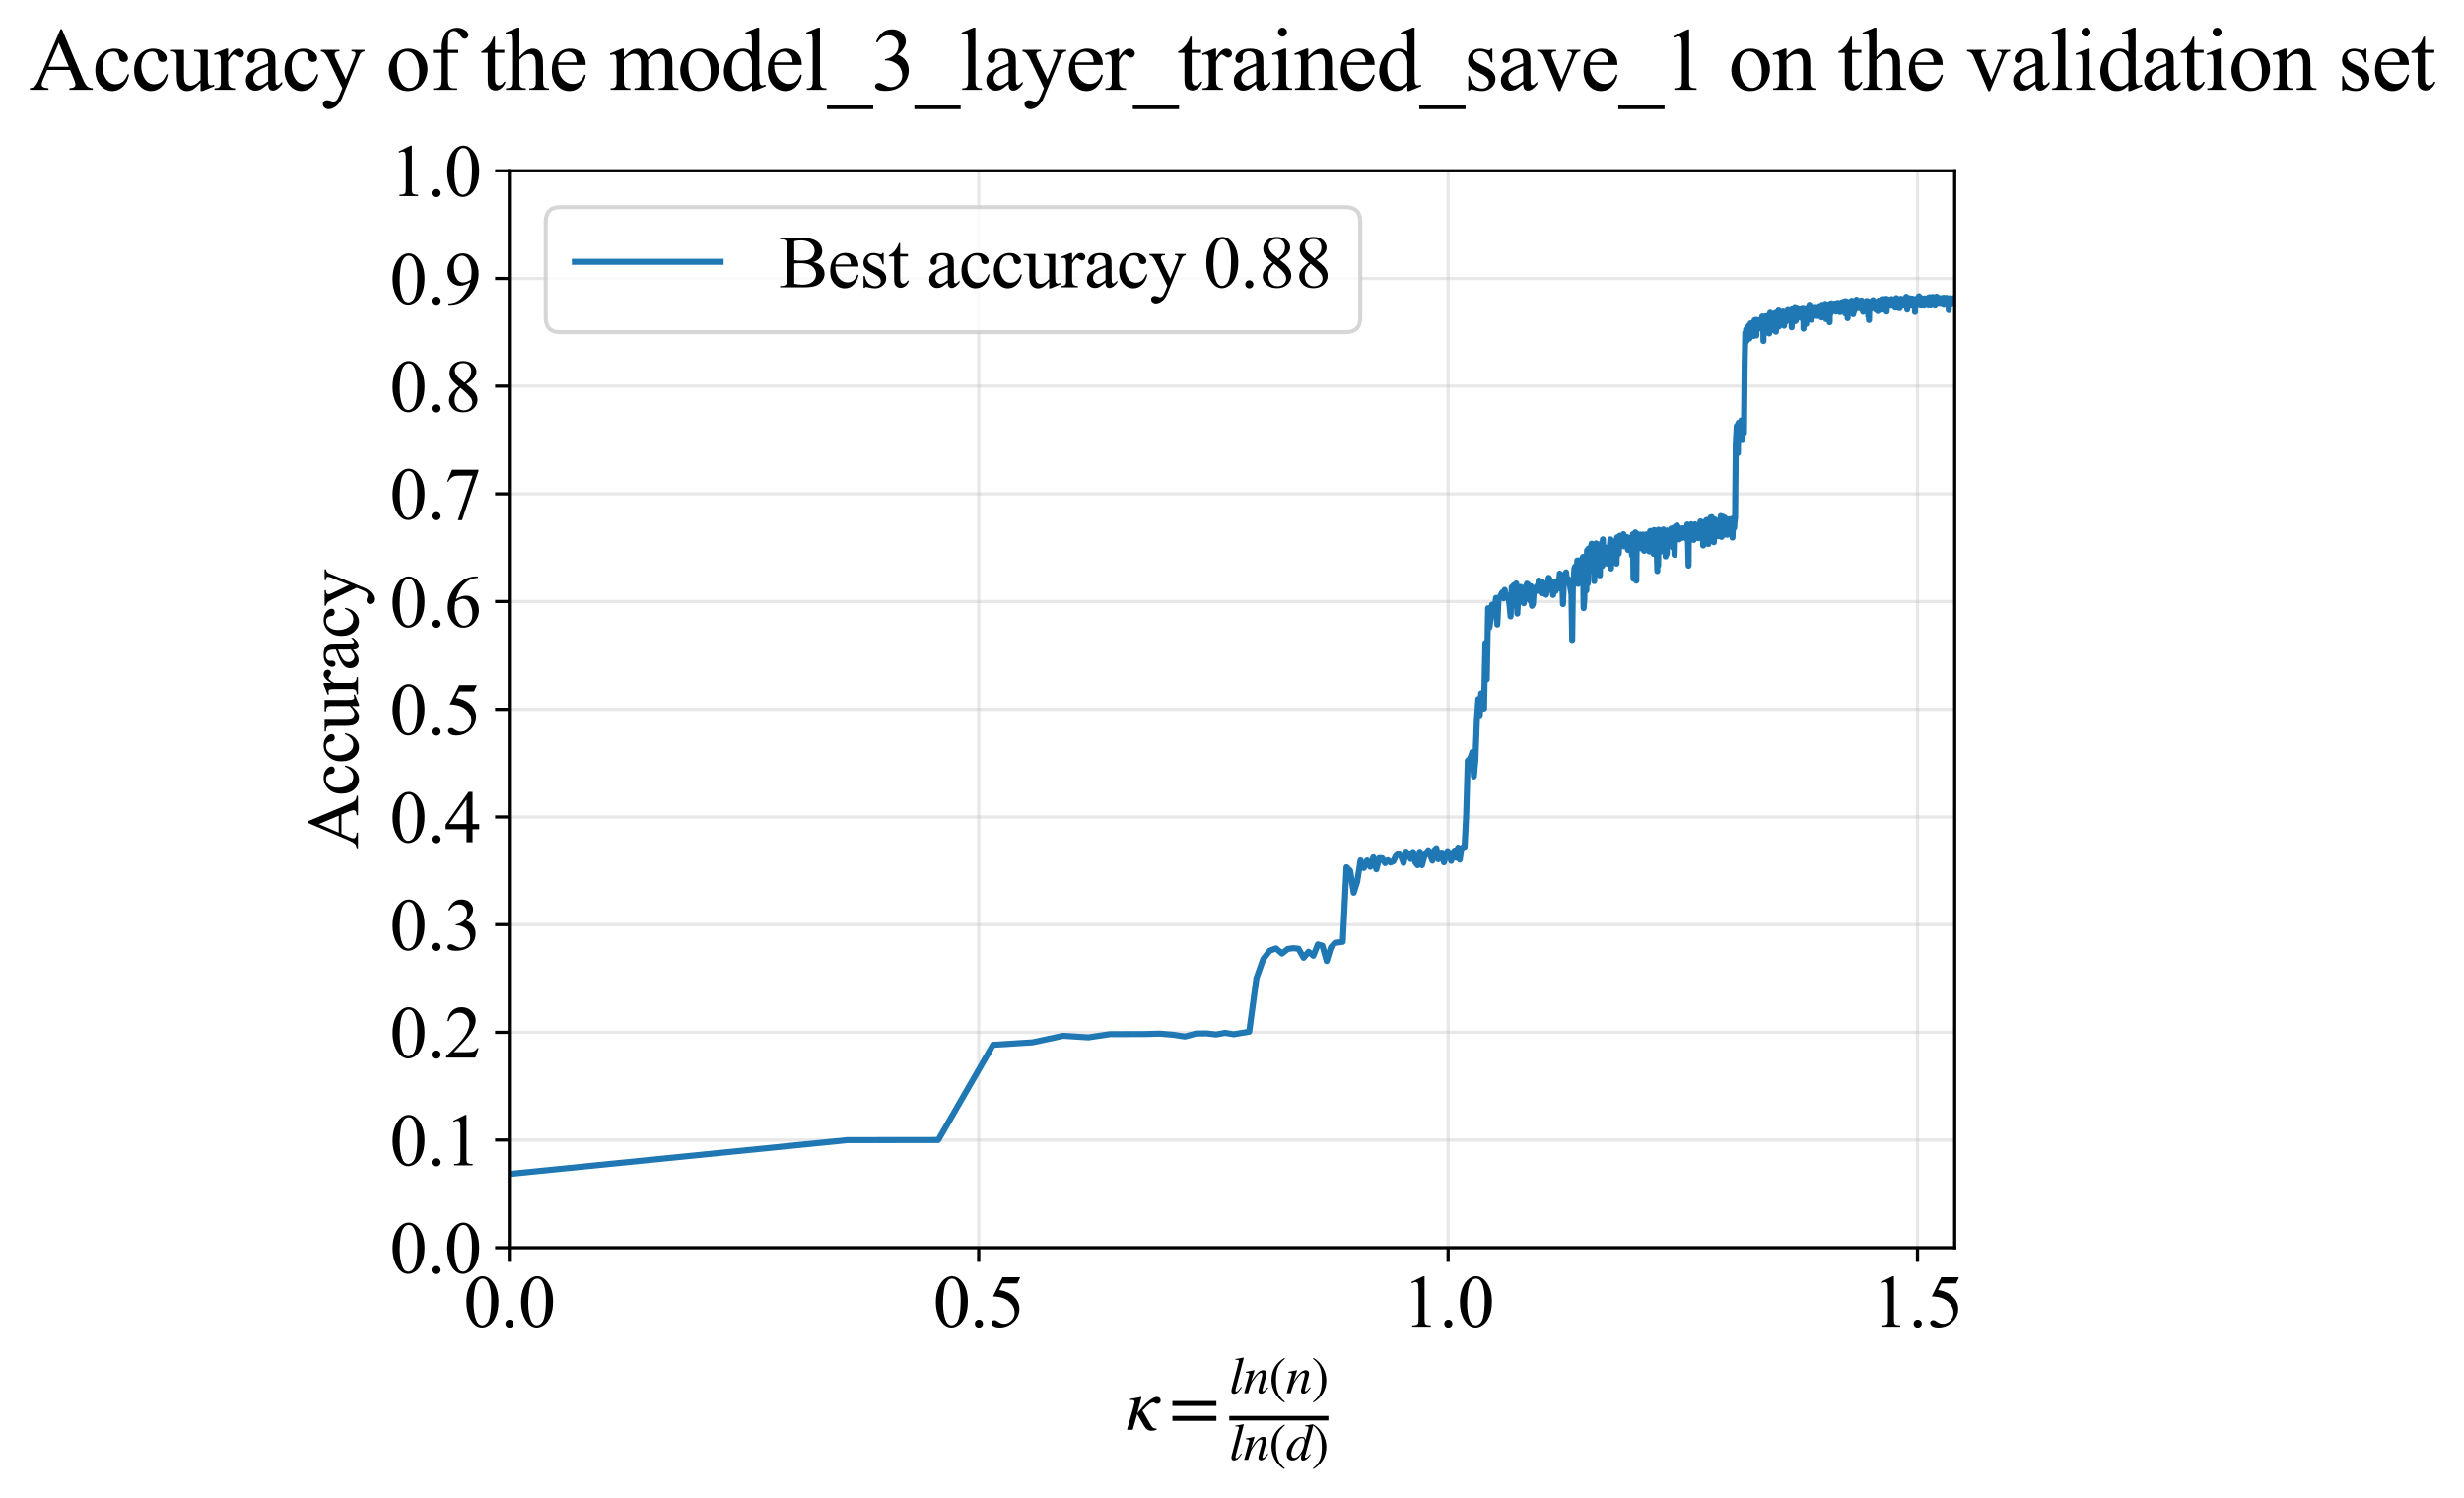 <?xml version="1.0" encoding="utf-8" standalone="no"?>
<!DOCTYPE svg PUBLIC "-//W3C//DTD SVG 1.1//EN"
  "http://www.w3.org/Graphics/SVG/1.1/DTD/svg11.dtd">
<svg xmlns:xlink="http://www.w3.org/1999/xlink" width="608.805pt" height="370.22pt" viewBox="0 0 608.805 370.22" xmlns="http://www.w3.org/2000/svg" version="1.1">
 <defs>
  <style type="text/css">*{stroke-linejoin: round; stroke-linecap: butt}</style>
 </defs>
 <g id="figure_1">
  <g id="patch_1">
   <path d="M 0 370.22 
L 608.805 370.22 
L 608.805 0 
L 0 0 
z
" style="fill: #ffffff"/>
  </g>
  <g id="axes_1">
   <g id="patch_2">
    <path d="M 125.843 308.31 
L 482.962 308.31 
L 482.962 42.199 
L 125.843 42.199 
z
" style="fill: #ffffff"/>
   </g>
   <g id="matplotlib.axis_1">
    <g id="xtick_1">
     <g id="line2d_1">
      <path d="M 125.843 308.31 
L 125.843 42.199 
" clip-path="url(#p7bc72c520e)" style="fill: none; stroke: #b0b0b0; stroke-opacity: 0.3; stroke-width: 0.8; stroke-linecap: square"/>
     </g>
     <g id="line2d_2">
      <defs>
       <path id="m6003582ab7" d="M 0 0 
L 0 3.5 
" style="stroke: #000000; stroke-width: 0.8"/>
      </defs>
      <g>
       <use xlink:href="#m6003582ab7" x="125.843" y="308.31" style="stroke: #000000; stroke-width: 0.8"/>
      </g>
     </g>
     <g id="text_1">
      <!-- 0.0 -->
      <g transform="translate(114.593 327.809) scale(0.18 -0.18)">
       <defs>
        <path id="TimesNewRomanPSMT-30" d="M 231 2094 
Q 231 2819 450 3342 
Q 669 3866 1031 4122 
Q 1313 4325 1613 4325 
Q 2100 4325 2488 3828 
Q 2972 3213 2972 2159 
Q 2972 1422 2759 906 
Q 2547 391 2217 158 
Q 1888 -75 1581 -75 
Q 975 -75 572 641 
Q 231 1244 231 2094 
z
M 844 2016 
Q 844 1141 1059 588 
Q 1238 122 1591 122 
Q 1759 122 1940 273 
Q 2122 425 2216 781 
Q 2359 1319 2359 2297 
Q 2359 3022 2209 3506 
Q 2097 3866 1919 4016 
Q 1791 4119 1609 4119 
Q 1397 4119 1231 3928 
Q 1006 3669 925 3112 
Q 844 2556 844 2016 
z
" transform="scale(0.016)"/>
        <path id="TimesNewRomanPSMT-2e" d="M 800 606 
Q 947 606 1047 504 
Q 1147 403 1147 259 
Q 1147 116 1045 14 
Q 944 -88 800 -88 
Q 656 -88 554 14 
Q 453 116 453 259 
Q 453 406 554 506 
Q 656 606 800 606 
z
" transform="scale(0.016)"/>
       </defs>
       <use xlink:href="#TimesNewRomanPSMT-30"/>
       <use xlink:href="#TimesNewRomanPSMT-2e" transform="translate(50 0)"/>
       <use xlink:href="#TimesNewRomanPSMT-30" transform="translate(75 0)"/>
      </g>
     </g>
    </g>
    <g id="xtick_2">
     <g id="line2d_3">
      <path d="M 241.821 308.31 
L 241.821 42.199 
" clip-path="url(#p7bc72c520e)" style="fill: none; stroke: #b0b0b0; stroke-opacity: 0.3; stroke-width: 0.8; stroke-linecap: square"/>
     </g>
     <g id="line2d_4">
      <g>
       <use xlink:href="#m6003582ab7" x="241.821" y="308.31" style="stroke: #000000; stroke-width: 0.8"/>
      </g>
     </g>
     <g id="text_2">
      <!-- 0.5 -->
      <g transform="translate(230.571 327.809) scale(0.18 -0.18)">
       <defs>
        <path id="TimesNewRomanPSMT-35" d="M 2778 4238 
L 2534 3706 
L 1259 3706 
L 981 3138 
Q 1809 3016 2294 2522 
Q 2709 2097 2709 1522 
Q 2709 1188 2573 903 
Q 2438 619 2231 419 
Q 2025 219 1772 97 
Q 1413 -75 1034 -75 
Q 653 -75 479 54 
Q 306 184 306 341 
Q 306 428 378 495 
Q 450 563 559 563 
Q 641 563 702 538 
Q 763 513 909 409 
Q 1144 247 1384 247 
Q 1750 247 2026 523 
Q 2303 800 2303 1197 
Q 2303 1581 2056 1914 
Q 1809 2247 1375 2428 
Q 1034 2569 447 2591 
L 1259 4238 
L 2778 4238 
z
" transform="scale(0.016)"/>
       </defs>
       <use xlink:href="#TimesNewRomanPSMT-30"/>
       <use xlink:href="#TimesNewRomanPSMT-2e" transform="translate(50 0)"/>
       <use xlink:href="#TimesNewRomanPSMT-35" transform="translate(75 0)"/>
      </g>
     </g>
    </g>
    <g id="xtick_3">
     <g id="line2d_5">
      <path d="M 357.799 308.31 
L 357.799 42.199 
" clip-path="url(#p7bc72c520e)" style="fill: none; stroke: #b0b0b0; stroke-opacity: 0.3; stroke-width: 0.8; stroke-linecap: square"/>
     </g>
     <g id="line2d_6">
      <g>
       <use xlink:href="#m6003582ab7" x="357.799" y="308.31" style="stroke: #000000; stroke-width: 0.8"/>
      </g>
     </g>
     <g id="text_3">
      <!-- 1.0 -->
      <g transform="translate(346.549 327.809) scale(0.18 -0.18)">
       <defs>
        <path id="TimesNewRomanPSMT-31" d="M 750 3822 
L 1781 4325 
L 1884 4325 
L 1884 747 
Q 1884 391 1914 303 
Q 1944 216 2037 169 
Q 2131 122 2419 116 
L 2419 0 
L 825 0 
L 825 116 
Q 1125 122 1212 167 
Q 1300 213 1334 289 
Q 1369 366 1369 747 
L 1369 3034 
Q 1369 3497 1338 3628 
Q 1316 3728 1258 3775 
Q 1200 3822 1119 3822 
Q 1003 3822 797 3725 
L 750 3822 
z
" transform="scale(0.016)"/>
       </defs>
       <use xlink:href="#TimesNewRomanPSMT-31"/>
       <use xlink:href="#TimesNewRomanPSMT-2e" transform="translate(50 0)"/>
       <use xlink:href="#TimesNewRomanPSMT-30" transform="translate(75 0)"/>
      </g>
     </g>
    </g>
    <g id="xtick_4">
     <g id="line2d_7">
      <path d="M 473.778 308.31 
L 473.778 42.199 
" clip-path="url(#p7bc72c520e)" style="fill: none; stroke: #b0b0b0; stroke-opacity: 0.3; stroke-width: 0.8; stroke-linecap: square"/>
     </g>
     <g id="line2d_8">
      <g>
       <use xlink:href="#m6003582ab7" x="473.778" y="308.31" style="stroke: #000000; stroke-width: 0.8"/>
      </g>
     </g>
     <g id="text_4">
      <!-- 1.5 -->
      <g transform="translate(462.528 327.809) scale(0.18 -0.18)">
       <use xlink:href="#TimesNewRomanPSMT-31"/>
       <use xlink:href="#TimesNewRomanPSMT-2e" transform="translate(50 0)"/>
       <use xlink:href="#TimesNewRomanPSMT-35" transform="translate(75 0)"/>
      </g>
     </g>
    </g>
    <g id="text_5">
     <!-- $\kappa  = \frac{ln(n)}{ln(d)}$ -->
     <g transform="translate(278.212 353.3) scale(0.18 -0.18)">
      <defs>
       <path id="STIXGeneral-Italic-3ba" d="M 979 1440 
L 998 1446 
Q 1850 2541 2464 2790 
Q 2547 2822 2630 2822 
Q 2797 2822 2886 2736 
Q 2976 2650 2976 2522 
Q 2976 2387 2893 2307 
Q 2810 2227 2682 2227 
Q 2605 2227 2502 2288 
Q 2400 2349 2336 2349 
Q 2170 2349 1990 2205 
Q 1811 2061 1414 1645 
L 2042 544 
Q 2202 262 2310 182 
Q 2419 102 2624 102 
L 2624 0 
Q 2374 -83 2182 -83 
Q 1786 -83 1555 326 
L 960 1350 
L 576 0 
L 90 0 
L 640 1978 
Q 730 2317 730 2406 
Q 730 2560 518 2560 
L 339 2560 
L 339 2650 
Q 678 2694 1306 2822 
L 1325 2803 
L 979 1440 
z
" transform="scale(0.016)"/>
       <path id="STIXGeneral-Regular-3d" d="M 4077 2048 
L 307 2048 
L 307 2470 
L 4077 2470 
L 4077 2048 
z
M 4077 768 
L 307 768 
L 307 1190 
L 4077 1190 
L 4077 768 
z
" transform="scale(0.016)"/>
       <path id="STIXGeneral-Italic-6c" d="M 1786 4339 
L 806 595 
Q 755 410 755 320 
Q 755 205 864 205 
Q 1037 205 1293 570 
L 1453 794 
L 1542 730 
Q 1254 275 1046 102 
Q 838 -70 576 -70 
Q 262 -70 262 288 
Q 262 397 288 480 
L 1165 3834 
Q 1184 3898 1184 3955 
Q 1184 4096 870 4096 
L 755 4096 
L 755 4198 
Q 1203 4250 1747 4371 
L 1786 4339 
z
" transform="scale(0.016)"/>
       <path id="STIXGeneral-Italic-6e" d="M 2944 749 
L 3034 666 
Q 2707 218 2534 80 
Q 2362 -58 2138 -58 
Q 2010 -58 1923 28 
Q 1837 115 1837 288 
Q 1837 390 1939 768 
L 2221 1805 
Q 2310 2150 2310 2310 
Q 2310 2496 2157 2496 
Q 1971 2496 1750 2275 
Q 1530 2054 1210 1587 
Q 998 1274 899 1024 
Q 800 774 570 0 
L 90 0 
L 704 2240 
Q 717 2304 717 2349 
Q 717 2445 630 2480 
Q 544 2515 301 2522 
L 301 2624 
Q 550 2675 857 2729 
Q 1165 2784 1338 2822 
L 1363 2810 
L 934 1414 
Q 1408 2170 1753 2496 
Q 2099 2822 2413 2822 
Q 2611 2822 2720 2716 
Q 2829 2611 2829 2432 
Q 2829 2272 2765 2048 
L 2406 749 
Q 2317 429 2317 358 
Q 2317 243 2419 243 
Q 2541 243 2810 582 
Q 2854 634 2944 749 
z
" transform="scale(0.016)"/>
       <path id="STIXGeneral-Regular-28" d="M 1946 -1030 
L 1869 -1133 
Q 1126 -710 716 32 
Q 307 774 307 1613 
Q 307 3386 1888 4326 
L 1946 4224 
Q 1293 3667 1075 3126 
Q 858 2586 858 1632 
Q 858 685 1082 96 
Q 1306 -493 1946 -1030 
z
" transform="scale(0.016)"/>
       <path id="STIXGeneral-Regular-29" d="M 186 4224 
L 262 4326 
Q 992 3891 1408 3148 
Q 1824 2406 1824 1581 
Q 1824 -166 243 -1133 
L 186 -1030 
Q 845 -486 1059 54 
Q 1274 595 1274 1562 
Q 1274 2534 1059 3120 
Q 845 3706 186 4224 
z
" transform="scale(0.016)"/>
       <path id="STIXGeneral-Italic-64" d="M 3334 4371 
L 3373 4333 
L 3123 3360 
L 2739 1958 
Q 2323 429 2323 384 
Q 2323 256 2438 256 
Q 2522 256 2614 336 
Q 2707 416 2963 710 
L 3040 646 
Q 2547 -83 2099 -83 
Q 1978 -83 1907 -6 
Q 1837 70 1837 205 
Q 1837 397 1920 774 
Q 1645 307 1379 118 
Q 1114 -70 781 -70 
Q 461 -70 278 125 
Q 96 320 96 678 
Q 96 1440 713 2131 
Q 1331 2822 1965 2822 
Q 2163 2822 2256 2732 
Q 2349 2643 2381 2451 
L 2387 2451 
L 2675 3494 
Q 2765 3808 2765 3949 
Q 2765 4051 2694 4076 
Q 2624 4102 2355 4115 
L 2355 4224 
Q 2848 4269 3334 4371 
z
M 2278 2310 
Q 2278 2477 2185 2576 
Q 2093 2675 1978 2675 
Q 1677 2675 1395 2381 
Q 1075 2042 864 1571 
Q 653 1101 653 704 
Q 653 486 752 361 
Q 851 237 1024 237 
Q 1312 237 1606 550 
Q 1901 864 2089 1350 
Q 2278 1837 2278 2310 
z
" transform="scale(0.016)"/>
      </defs>
      <use xlink:href="#STIXGeneral-Italic-3ba" transform="translate(0 0.003)"/>
      <use xlink:href="#STIXGeneral-Regular-3d" transform="translate(58.84 0.003)"/>
      <use xlink:href="#STIXGeneral-Italic-6c" transform="translate(141.78 50.192) scale(0.7)"/>
      <use xlink:href="#STIXGeneral-Italic-6e" transform="translate(161.24 50.192) scale(0.7)"/>
      <use xlink:href="#STIXGeneral-Regular-28" transform="translate(196.24 50.192) scale(0.7)"/>
      <use xlink:href="#STIXGeneral-Italic-6e" transform="translate(219.55 50.192) scale(0.7)"/>
      <use xlink:href="#STIXGeneral-Regular-29" transform="translate(254.55 50.192) scale(0.7)"/>
      <use xlink:href="#STIXGeneral-Italic-6c" transform="translate(141.78 -41.258) scale(0.7)"/>
      <use xlink:href="#STIXGeneral-Italic-6e" transform="translate(161.24 -41.258) scale(0.7)"/>
      <use xlink:href="#STIXGeneral-Regular-28" transform="translate(196.24 -41.258) scale(0.7)"/>
      <use xlink:href="#STIXGeneral-Italic-64" transform="translate(219.55 -41.258) scale(0.7)"/>
      <use xlink:href="#STIXGeneral-Regular-29" transform="translate(254.55 -41.258) scale(0.7)"/>
      <path d="M 141.78 12.8 
L 141.78 19.05 
L 277.86 19.05 
L 277.86 12.8 
L 141.78 12.8 
z
"/>
     </g>
    </g>
   </g>
   <g id="matplotlib.axis_2">
    <g id="ytick_1">
     <g id="line2d_9">
      <path d="M 125.843 308.31 
L 482.962 308.31 
" clip-path="url(#p7bc72c520e)" style="fill: none; stroke: #b0b0b0; stroke-opacity: 0.3; stroke-width: 0.8; stroke-linecap: square"/>
     </g>
     <g id="line2d_10">
      <defs>
       <path id="m78ca77a38a" d="M 0 0 
L -3.5 0 
" style="stroke: #000000; stroke-width: 0.8"/>
      </defs>
      <g>
       <use xlink:href="#m78ca77a38a" x="125.843" y="308.31" style="stroke: #000000; stroke-width: 0.8"/>
      </g>
     </g>
     <g id="text_6">
      <!-- 0.0 -->
      <g transform="translate(96.343 314.56) scale(0.18 -0.18)">
       <use xlink:href="#TimesNewRomanPSMT-30"/>
       <use xlink:href="#TimesNewRomanPSMT-2e" transform="translate(50 0)"/>
       <use xlink:href="#TimesNewRomanPSMT-30" transform="translate(75 0)"/>
      </g>
     </g>
    </g>
    <g id="ytick_2">
     <g id="line2d_11">
      <path d="M 125.843 281.699 
L 482.962 281.699 
" clip-path="url(#p7bc72c520e)" style="fill: none; stroke: #b0b0b0; stroke-opacity: 0.3; stroke-width: 0.8; stroke-linecap: square"/>
     </g>
     <g id="line2d_12">
      <g>
       <use xlink:href="#m78ca77a38a" x="125.843" y="281.699" style="stroke: #000000; stroke-width: 0.8"/>
      </g>
     </g>
     <g id="text_7">
      <!-- 0.1 -->
      <g transform="translate(96.343 287.949) scale(0.18 -0.18)">
       <use xlink:href="#TimesNewRomanPSMT-30"/>
       <use xlink:href="#TimesNewRomanPSMT-2e" transform="translate(50 0)"/>
       <use xlink:href="#TimesNewRomanPSMT-31" transform="translate(75 0)"/>
      </g>
     </g>
    </g>
    <g id="ytick_3">
     <g id="line2d_13">
      <path d="M 125.843 255.088 
L 482.962 255.088 
" clip-path="url(#p7bc72c520e)" style="fill: none; stroke: #b0b0b0; stroke-opacity: 0.3; stroke-width: 0.8; stroke-linecap: square"/>
     </g>
     <g id="line2d_14">
      <g>
       <use xlink:href="#m78ca77a38a" x="125.843" y="255.088" style="stroke: #000000; stroke-width: 0.8"/>
      </g>
     </g>
     <g id="text_8">
      <!-- 0.2 -->
      <g transform="translate(96.343 261.337) scale(0.18 -0.18)">
       <defs>
        <path id="TimesNewRomanPSMT-32" d="M 2934 816 
L 2638 0 
L 138 0 
L 138 116 
Q 1241 1122 1691 1759 
Q 2141 2397 2141 2925 
Q 2141 3328 1894 3587 
Q 1647 3847 1303 3847 
Q 991 3847 742 3664 
Q 494 3481 375 3128 
L 259 3128 
Q 338 3706 661 4015 
Q 984 4325 1469 4325 
Q 1984 4325 2329 3994 
Q 2675 3663 2675 3213 
Q 2675 2891 2525 2569 
Q 2294 2063 1775 1497 
Q 997 647 803 472 
L 1909 472 
Q 2247 472 2383 497 
Q 2519 522 2628 598 
Q 2738 675 2819 816 
L 2934 816 
z
" transform="scale(0.016)"/>
       </defs>
       <use xlink:href="#TimesNewRomanPSMT-30"/>
       <use xlink:href="#TimesNewRomanPSMT-2e" transform="translate(50 0)"/>
       <use xlink:href="#TimesNewRomanPSMT-32" transform="translate(75 0)"/>
      </g>
     </g>
    </g>
    <g id="ytick_4">
     <g id="line2d_15">
      <path d="M 125.843 228.477 
L 482.962 228.477 
" clip-path="url(#p7bc72c520e)" style="fill: none; stroke: #b0b0b0; stroke-opacity: 0.3; stroke-width: 0.8; stroke-linecap: square"/>
     </g>
     <g id="line2d_16">
      <g>
       <use xlink:href="#m78ca77a38a" x="125.843" y="228.477" style="stroke: #000000; stroke-width: 0.8"/>
      </g>
     </g>
     <g id="text_9">
      <!-- 0.3 -->
      <g transform="translate(96.343 234.726) scale(0.18 -0.18)">
       <defs>
        <path id="TimesNewRomanPSMT-33" d="M 325 3431 
Q 506 3859 782 4092 
Q 1059 4325 1472 4325 
Q 1981 4325 2253 3994 
Q 2459 3747 2459 3466 
Q 2459 3003 1878 2509 
Q 2269 2356 2469 2072 
Q 2669 1788 2669 1403 
Q 2669 853 2319 450 
Q 1863 -75 997 -75 
Q 569 -75 414 31 
Q 259 138 259 259 
Q 259 350 332 419 
Q 406 488 509 488 
Q 588 488 669 463 
Q 722 447 909 348 
Q 1097 250 1169 231 
Q 1284 197 1416 197 
Q 1734 197 1970 444 
Q 2206 691 2206 1028 
Q 2206 1275 2097 1509 
Q 2016 1684 1919 1775 
Q 1784 1900 1550 2001 
Q 1316 2103 1072 2103 
L 972 2103 
L 972 2197 
Q 1219 2228 1467 2375 
Q 1716 2522 1828 2728 
Q 1941 2934 1941 3181 
Q 1941 3503 1739 3701 
Q 1538 3900 1238 3900 
Q 753 3900 428 3381 
L 325 3431 
z
" transform="scale(0.016)"/>
       </defs>
       <use xlink:href="#TimesNewRomanPSMT-30"/>
       <use xlink:href="#TimesNewRomanPSMT-2e" transform="translate(50 0)"/>
       <use xlink:href="#TimesNewRomanPSMT-33" transform="translate(75 0)"/>
      </g>
     </g>
    </g>
    <g id="ytick_5">
     <g id="line2d_17">
      <path d="M 125.843 201.866 
L 482.962 201.866 
" clip-path="url(#p7bc72c520e)" style="fill: none; stroke: #b0b0b0; stroke-opacity: 0.3; stroke-width: 0.8; stroke-linecap: square"/>
     </g>
     <g id="line2d_18">
      <g>
       <use xlink:href="#m78ca77a38a" x="125.843" y="201.866" style="stroke: #000000; stroke-width: 0.8"/>
      </g>
     </g>
     <g id="text_10">
      <!-- 0.4 -->
      <g transform="translate(96.343 208.115) scale(0.18 -0.18)">
       <defs>
        <path id="TimesNewRomanPSMT-34" d="M 2978 1563 
L 2978 1119 
L 2409 1119 
L 2409 0 
L 1894 0 
L 1894 1119 
L 100 1119 
L 100 1519 
L 2066 4325 
L 2409 4325 
L 2409 1563 
L 2978 1563 
z
M 1894 1563 
L 1894 3666 
L 406 1563 
L 1894 1563 
z
" transform="scale(0.016)"/>
       </defs>
       <use xlink:href="#TimesNewRomanPSMT-30"/>
       <use xlink:href="#TimesNewRomanPSMT-2e" transform="translate(50 0)"/>
       <use xlink:href="#TimesNewRomanPSMT-34" transform="translate(75 0)"/>
      </g>
     </g>
    </g>
    <g id="ytick_6">
     <g id="line2d_19">
      <path d="M 125.843 175.255 
L 482.962 175.255 
" clip-path="url(#p7bc72c520e)" style="fill: none; stroke: #b0b0b0; stroke-opacity: 0.3; stroke-width: 0.8; stroke-linecap: square"/>
     </g>
     <g id="line2d_20">
      <g>
       <use xlink:href="#m78ca77a38a" x="125.843" y="175.255" style="stroke: #000000; stroke-width: 0.8"/>
      </g>
     </g>
     <g id="text_11">
      <!-- 0.5 -->
      <g transform="translate(96.343 181.504) scale(0.18 -0.18)">
       <use xlink:href="#TimesNewRomanPSMT-30"/>
       <use xlink:href="#TimesNewRomanPSMT-2e" transform="translate(50 0)"/>
       <use xlink:href="#TimesNewRomanPSMT-35" transform="translate(75 0)"/>
      </g>
     </g>
    </g>
    <g id="ytick_7">
     <g id="line2d_21">
      <path d="M 125.843 148.643 
L 482.962 148.643 
" clip-path="url(#p7bc72c520e)" style="fill: none; stroke: #b0b0b0; stroke-opacity: 0.3; stroke-width: 0.8; stroke-linecap: square"/>
     </g>
     <g id="line2d_22">
      <g>
       <use xlink:href="#m78ca77a38a" x="125.843" y="148.643" style="stroke: #000000; stroke-width: 0.8"/>
      </g>
     </g>
     <g id="text_12">
      <!-- 0.6 -->
      <g transform="translate(96.343 154.893) scale(0.18 -0.18)">
       <defs>
        <path id="TimesNewRomanPSMT-36" d="M 2869 4325 
L 2869 4209 
Q 2456 4169 2195 4045 
Q 1934 3922 1679 3669 
Q 1425 3416 1258 3105 
Q 1091 2794 978 2366 
Q 1428 2675 1881 2675 
Q 2316 2675 2634 2325 
Q 2953 1975 2953 1425 
Q 2953 894 2631 456 
Q 2244 -75 1606 -75 
Q 1172 -75 869 213 
Q 275 772 275 1663 
Q 275 2231 503 2743 
Q 731 3256 1154 3653 
Q 1578 4050 1965 4187 
Q 2353 4325 2688 4325 
L 2869 4325 
z
M 925 2138 
Q 869 1716 869 1456 
Q 869 1156 980 804 
Q 1091 453 1309 247 
Q 1469 100 1697 100 
Q 1969 100 2183 356 
Q 2397 613 2397 1088 
Q 2397 1622 2184 2012 
Q 1972 2403 1581 2403 
Q 1463 2403 1327 2353 
Q 1191 2303 925 2138 
z
" transform="scale(0.016)"/>
       </defs>
       <use xlink:href="#TimesNewRomanPSMT-30"/>
       <use xlink:href="#TimesNewRomanPSMT-2e" transform="translate(50 0)"/>
       <use xlink:href="#TimesNewRomanPSMT-36" transform="translate(75 0)"/>
      </g>
     </g>
    </g>
    <g id="ytick_8">
     <g id="line2d_23">
      <path d="M 125.843 122.032 
L 482.962 122.032 
" clip-path="url(#p7bc72c520e)" style="fill: none; stroke: #b0b0b0; stroke-opacity: 0.3; stroke-width: 0.8; stroke-linecap: square"/>
     </g>
     <g id="line2d_24">
      <g>
       <use xlink:href="#m78ca77a38a" x="125.843" y="122.032" style="stroke: #000000; stroke-width: 0.8"/>
      </g>
     </g>
     <g id="text_13">
      <!-- 0.7 -->
      <g transform="translate(96.343 128.281) scale(0.18 -0.18)">
       <defs>
        <path id="TimesNewRomanPSMT-37" d="M 644 4238 
L 2916 4238 
L 2916 4119 
L 1503 -88 
L 1153 -88 
L 2419 3728 
L 1253 3728 
Q 900 3728 750 3644 
Q 488 3500 328 3200 
L 238 3234 
L 644 4238 
z
" transform="scale(0.016)"/>
       </defs>
       <use xlink:href="#TimesNewRomanPSMT-30"/>
       <use xlink:href="#TimesNewRomanPSMT-2e" transform="translate(50 0)"/>
       <use xlink:href="#TimesNewRomanPSMT-37" transform="translate(75 0)"/>
      </g>
     </g>
    </g>
    <g id="ytick_9">
     <g id="line2d_25">
      <path d="M 125.843 95.421 
L 482.962 95.421 
" clip-path="url(#p7bc72c520e)" style="fill: none; stroke: #b0b0b0; stroke-opacity: 0.3; stroke-width: 0.8; stroke-linecap: square"/>
     </g>
     <g id="line2d_26">
      <g>
       <use xlink:href="#m78ca77a38a" x="125.843" y="95.421" style="stroke: #000000; stroke-width: 0.8"/>
      </g>
     </g>
     <g id="text_14">
      <!-- 0.8 -->
      <g transform="translate(96.343 101.67) scale(0.18 -0.18)">
       <defs>
        <path id="TimesNewRomanPSMT-38" d="M 1228 2134 
Q 725 2547 579 2797 
Q 434 3047 434 3316 
Q 434 3728 753 4026 
Q 1072 4325 1600 4325 
Q 2113 4325 2425 4047 
Q 2738 3769 2738 3413 
Q 2738 3175 2569 2928 
Q 2400 2681 1866 2347 
Q 2416 1922 2594 1678 
Q 2831 1359 2831 1006 
Q 2831 559 2490 242 
Q 2150 -75 1597 -75 
Q 994 -75 656 303 
Q 388 606 388 966 
Q 388 1247 577 1523 
Q 766 1800 1228 2134 
z
M 1719 2469 
Q 2094 2806 2194 3001 
Q 2294 3197 2294 3444 
Q 2294 3772 2109 3958 
Q 1925 4144 1606 4144 
Q 1288 4144 1088 3959 
Q 888 3775 888 3528 
Q 888 3366 970 3203 
Q 1053 3041 1206 2894 
L 1719 2469 
z
M 1375 2016 
Q 1116 1797 991 1539 
Q 866 1281 866 981 
Q 866 578 1086 336 
Q 1306 94 1647 94 
Q 1984 94 2187 284 
Q 2391 475 2391 747 
Q 2391 972 2272 1150 
Q 2050 1481 1375 2016 
z
" transform="scale(0.016)"/>
       </defs>
       <use xlink:href="#TimesNewRomanPSMT-30"/>
       <use xlink:href="#TimesNewRomanPSMT-2e" transform="translate(50 0)"/>
       <use xlink:href="#TimesNewRomanPSMT-38" transform="translate(75 0)"/>
      </g>
     </g>
    </g>
    <g id="ytick_10">
     <g id="line2d_27">
      <path d="M 125.843 68.81 
L 482.962 68.81 
" clip-path="url(#p7bc72c520e)" style="fill: none; stroke: #b0b0b0; stroke-opacity: 0.3; stroke-width: 0.8; stroke-linecap: square"/>
     </g>
     <g id="line2d_28">
      <g>
       <use xlink:href="#m78ca77a38a" x="125.843" y="68.81" style="stroke: #000000; stroke-width: 0.8"/>
      </g>
     </g>
     <g id="text_15">
      <!-- 0.9 -->
      <g transform="translate(96.343 75.059) scale(0.18 -0.18)">
       <defs>
        <path id="TimesNewRomanPSMT-39" d="M 338 -88 
L 338 28 
Q 744 34 1094 217 
Q 1444 400 1770 856 
Q 2097 1313 2225 1859 
Q 1734 1544 1338 1544 
Q 891 1544 572 1889 
Q 253 2234 253 2806 
Q 253 3363 572 3797 
Q 956 4325 1575 4325 
Q 2097 4325 2469 3894 
Q 2925 3359 2925 2575 
Q 2925 1869 2578 1258 
Q 2231 647 1613 244 
Q 1109 -88 516 -88 
L 338 -88 
z
M 2275 2091 
Q 2331 2497 2331 2741 
Q 2331 3044 2228 3395 
Q 2125 3747 1936 3934 
Q 1747 4122 1506 4122 
Q 1228 4122 1018 3872 
Q 809 3622 809 3128 
Q 809 2469 1088 2097 
Q 1291 1828 1588 1828 
Q 1731 1828 1928 1897 
Q 2125 1966 2275 2091 
z
" transform="scale(0.016)"/>
       </defs>
       <use xlink:href="#TimesNewRomanPSMT-30"/>
       <use xlink:href="#TimesNewRomanPSMT-2e" transform="translate(50 0)"/>
       <use xlink:href="#TimesNewRomanPSMT-39" transform="translate(75 0)"/>
      </g>
     </g>
    </g>
    <g id="ytick_11">
     <g id="line2d_29">
      <path d="M 125.843 42.199 
L 482.962 42.199 
" clip-path="url(#p7bc72c520e)" style="fill: none; stroke: #b0b0b0; stroke-opacity: 0.3; stroke-width: 0.8; stroke-linecap: square"/>
     </g>
     <g id="line2d_30">
      <g>
       <use xlink:href="#m78ca77a38a" x="125.843" y="42.199" style="stroke: #000000; stroke-width: 0.8"/>
      </g>
     </g>
     <g id="text_16">
      <!-- 1.0 -->
      <g transform="translate(96.343 48.448) scale(0.18 -0.18)">
       <use xlink:href="#TimesNewRomanPSMT-31"/>
       <use xlink:href="#TimesNewRomanPSMT-2e" transform="translate(50 0)"/>
       <use xlink:href="#TimesNewRomanPSMT-30" transform="translate(75 0)"/>
      </g>
     </g>
    </g>
    <g id="text_17">
     <!-- Accuracy -->
     <g transform="translate(88.458 209.732) rotate(-90) scale(0.18 -0.18)">
      <defs>
       <path id="TimesNewRomanPSMT-41" d="M 2928 1419 
L 1288 1419 
L 1000 750 
Q 894 503 894 381 
Q 894 284 986 211 
Q 1078 138 1384 116 
L 1384 0 
L 50 0 
L 50 116 
Q 316 163 394 238 
Q 553 388 747 847 
L 2238 4334 
L 2347 4334 
L 3822 809 
Q 4000 384 4145 257 
Q 4291 131 4550 116 
L 4550 0 
L 2878 0 
L 2878 116 
Q 3131 128 3220 200 
Q 3309 272 3309 375 
Q 3309 513 3184 809 
L 2928 1419 
z
M 2841 1650 
L 2122 3363 
L 1384 1650 
L 2841 1650 
z
" transform="scale(0.016)"/>
       <path id="TimesNewRomanPSMT-63" d="M 2631 1088 
Q 2516 522 2178 217 
Q 1841 -88 1431 -88 
Q 944 -88 581 321 
Q 219 731 219 1428 
Q 219 2103 620 2525 
Q 1022 2947 1584 2947 
Q 2006 2947 2278 2723 
Q 2550 2500 2550 2259 
Q 2550 2141 2473 2067 
Q 2397 1994 2259 1994 
Q 2075 1994 1981 2113 
Q 1928 2178 1911 2362 
Q 1894 2547 1784 2644 
Q 1675 2738 1481 2738 
Q 1169 2738 978 2506 
Q 725 2200 725 1697 
Q 725 1184 976 792 
Q 1228 400 1656 400 
Q 1963 400 2206 609 
Q 2378 753 2541 1131 
L 2631 1088 
z
" transform="scale(0.016)"/>
       <path id="TimesNewRomanPSMT-75" d="M 2709 2863 
L 2709 1128 
Q 2709 631 2732 520 
Q 2756 409 2807 365 
Q 2859 322 2928 322 
Q 3025 322 3147 375 
L 3191 266 
L 2334 -88 
L 2194 -88 
L 2194 519 
Q 1825 119 1631 15 
Q 1438 -88 1222 -88 
Q 981 -88 804 51 
Q 628 191 559 409 
Q 491 628 491 1028 
L 491 2306 
Q 491 2509 447 2587 
Q 403 2666 317 2708 
Q 231 2750 6 2747 
L 6 2863 
L 1009 2863 
L 1009 947 
Q 1009 547 1148 422 
Q 1288 297 1484 297 
Q 1619 297 1789 381 
Q 1959 466 2194 703 
L 2194 2325 
Q 2194 2569 2105 2655 
Q 2016 2741 1734 2747 
L 1734 2863 
L 2709 2863 
z
" transform="scale(0.016)"/>
       <path id="TimesNewRomanPSMT-72" d="M 1038 2947 
L 1038 2303 
Q 1397 2947 1775 2947 
Q 1947 2947 2059 2842 
Q 2172 2738 2172 2600 
Q 2172 2478 2090 2393 
Q 2009 2309 1897 2309 
Q 1788 2309 1652 2417 
Q 1516 2525 1450 2525 
Q 1394 2525 1328 2463 
Q 1188 2334 1038 2041 
L 1038 669 
Q 1038 431 1097 309 
Q 1138 225 1241 169 
Q 1344 113 1538 113 
L 1538 0 
L 72 0 
L 72 113 
Q 291 113 397 181 
Q 475 231 506 341 
Q 522 394 522 644 
L 522 1753 
Q 522 2253 501 2348 
Q 481 2444 426 2487 
Q 372 2531 291 2531 
Q 194 2531 72 2484 
L 41 2597 
L 906 2947 
L 1038 2947 
z
" transform="scale(0.016)"/>
       <path id="TimesNewRomanPSMT-61" d="M 1822 413 
Q 1381 72 1269 19 
Q 1100 -59 909 -59 
Q 613 -59 420 144 
Q 228 347 228 678 
Q 228 888 322 1041 
Q 450 1253 767 1440 
Q 1084 1628 1822 1897 
L 1822 2009 
Q 1822 2438 1686 2597 
Q 1550 2756 1291 2756 
Q 1094 2756 978 2650 
Q 859 2544 859 2406 
L 866 2225 
Q 866 2081 792 2003 
Q 719 1925 600 1925 
Q 484 1925 411 2006 
Q 338 2088 338 2228 
Q 338 2497 613 2722 
Q 888 2947 1384 2947 
Q 1766 2947 2009 2819 
Q 2194 2722 2281 2516 
Q 2338 2381 2338 1966 
L 2338 994 
Q 2338 584 2353 492 
Q 2369 400 2405 369 
Q 2441 338 2488 338 
Q 2538 338 2575 359 
Q 2641 400 2828 588 
L 2828 413 
Q 2478 -56 2159 -56 
Q 2006 -56 1915 50 
Q 1825 156 1822 413 
z
M 1822 616 
L 1822 1706 
Q 1350 1519 1213 1441 
Q 966 1303 859 1153 
Q 753 1003 753 825 
Q 753 600 887 451 
Q 1022 303 1197 303 
Q 1434 303 1822 616 
z
" transform="scale(0.016)"/>
       <path id="TimesNewRomanPSMT-79" d="M 38 2863 
L 1372 2863 
L 1372 2747 
L 1306 2747 
Q 1166 2747 1095 2686 
Q 1025 2625 1025 2534 
Q 1025 2413 1128 2197 
L 1825 753 
L 2466 2334 
Q 2519 2463 2519 2588 
Q 2519 2644 2497 2672 
Q 2472 2706 2419 2726 
Q 2366 2747 2231 2747 
L 2231 2863 
L 3163 2863 
L 3163 2747 
Q 3047 2734 2984 2696 
Q 2922 2659 2847 2556 
Q 2819 2513 2741 2316 
L 1575 -541 
Q 1406 -956 1132 -1168 
Q 859 -1381 606 -1381 
Q 422 -1381 303 -1275 
Q 184 -1169 184 -1031 
Q 184 -900 270 -820 
Q 356 -741 506 -741 
Q 609 -741 788 -809 
Q 913 -856 944 -856 
Q 1038 -856 1148 -759 
Q 1259 -663 1372 -384 
L 1575 113 
L 547 2272 
Q 500 2369 397 2513 
Q 319 2622 269 2659 
Q 197 2709 38 2747 
L 38 2863 
z
" transform="scale(0.016)"/>
      </defs>
      <use xlink:href="#TimesNewRomanPSMT-41"/>
      <use xlink:href="#TimesNewRomanPSMT-63" transform="translate(72.217 0)"/>
      <use xlink:href="#TimesNewRomanPSMT-63" transform="translate(116.602 0)"/>
      <use xlink:href="#TimesNewRomanPSMT-75" transform="translate(160.986 0)"/>
      <use xlink:href="#TimesNewRomanPSMT-72" transform="translate(210.986 0)"/>
      <use xlink:href="#TimesNewRomanPSMT-61" transform="translate(244.287 0)"/>
      <use xlink:href="#TimesNewRomanPSMT-63" transform="translate(288.672 0)"/>
      <use xlink:href="#TimesNewRomanPSMT-79" transform="translate(333.057 0)"/>
     </g>
    </g>
   </g>
   <g id="line2d_31">
    <path d="M 125.843 290.082 
L 209.313 281.726 
L 231.82 281.699 
L 245.375 258.175 
L 255.106 257.563 
L 262.703 255.94 
L 268.935 256.339 
L 274.218 255.54 
L 282.856 255.514 
L 286.485 255.407 
L 289.771 255.674 
L 292.774 256.126 
L 295.537 255.381 
L 298.098 255.354 
L 300.483 255.62 
L 302.715 255.221 
L 304.812 255.567 
L 308.662 254.928 
L 310.438 241.729 
L 312.128 236.992 
L 313.739 234.917 
L 315.28 234.358 
L 316.755 235.635 
L 318.17 234.491 
L 319.53 234.305 
L 320.838 234.438 
L 322.099 236.673 
L 323.317 235.183 
L 324.492 236.168 
L 325.63 233.373 
L 326.732 233.693 
L 327.799 237.471 
L 328.835 234.118 
L 329.841 233.001 
L 331.77 232.735 
L 332.696 214.293 
L 333.597 215.171 
L 334.476 220.6 
L 335.334 217.886 
L 336.17 212.59 
L 336.988 214.479 
L 337.786 212.617 
L 338.566 214.187 
L 339.33 211.845 
L 340.077 214.799 
L 340.808 212.031 
L 341.524 212.084 
L 342.226 213.282 
L 342.914 212.563 
L 343.588 213.122 
L 344.25 212.83 
L 344.899 211.472 
L 345.537 210.967 
L 346.163 211.526 
L 346.778 213.229 
L 347.382 210.435 
L 347.976 210.993 
L 348.56 212.244 
L 349.134 210.514 
L 349.699 213.096 
L 350.255 213.788 
L 350.803 210.461 
L 351.341 213.788 
L 351.872 211.818 
L 352.395 210.727 
L 352.909 210.089 
L 353.917 212.67 
L 354.41 210.062 
L 354.896 209.583 
L 355.375 212.324 
L 355.848 210.727 
L 356.315 210.674 
L 356.775 213.069 
L 357.678 210.301 
L 358.121 210.967 
L 358.558 212.723 
L 358.99 210.674 
L 359.417 210.168 
L 359.838 211.951 
L 360.254 209.45 
L 360.666 212.404 
L 361.072 209.769 
L 361.474 209.343 
L 361.872 209.264 
L 362.264 201.493 
L 362.653 187.948 
L 363.037 187.682 
L 363.417 186.963 
L 363.793 185.819 
L 364.165 191.86 
L 364.533 187.788 
L 364.897 178.049 
L 365.257 172.753 
L 365.614 176.984 
L 365.967 171.316 
L 366.316 172.327 
L 366.662 175.068 
L 367.005 158.889 
L 367.344 167.883 
L 367.68 150.293 
L 368.013 155.057 
L 368.342 152.795 
L 368.669 149.415 
L 369.313 150.479 
L 369.63 147.739 
L 369.945 154.338 
L 370.257 148.138 
L 371.176 146.381 
L 371.477 147.845 
L 371.776 145.769 
L 372.072 147.579 
L 372.365 147.1 
L 372.656 147.313 
L 372.945 149.309 
L 373.231 152.316 
L 373.515 145.104 
L 374.076 144.572 
L 374.353 149.601 
L 374.628 144.173 
L 374.901 151.624 
L 375.171 146.488 
L 375.706 145.024 
L 376.233 145.503 
L 376.494 149.069 
L 376.752 145.104 
L 377.009 146.222 
L 377.264 144.226 
L 377.517 144.386 
L 378.017 148.43 
L 378.265 144.865 
L 378.511 149.708 
L 378.755 149.229 
L 378.997 145.556 
L 379.238 145.37 
L 379.477 145.743 
L 379.714 144.838 
L 379.95 146.009 
L 380.184 143.428 
L 380.417 145.796 
L 380.648 144.173 
L 380.878 146.541 
L 381.106 143.853 
L 381.332 146.621 
L 381.557 144.811 
L 381.781 144.439 
L 382.003 146.967 
L 382.224 146.035 
L 382.662 142.789 
L 382.878 143.135 
L 383.308 144.838 
L 383.521 143.8 
L 383.732 147.02 
L 383.942 145.61 
L 384.151 145.29 
L 384.359 146.035 
L 384.565 143.614 
L 384.975 144.678 
L 385.177 145.37 
L 385.379 141.751 
L 385.58 145.264 
L 385.779 143.827 
L 385.977 143.241 
L 386.174 149.282 
L 386.37 144.625 
L 386.759 141.751 
L 386.952 141.432 
L 387.143 143.587 
L 387.334 142.949 
L 387.712 143.401 
L 388.272 146.834 
L 388.456 158.143 
L 388.64 143.986 
L 388.822 143.614 
L 389.004 140.474 
L 389.185 139.995 
L 389.364 142.815 
L 389.543 141.937 
L 389.721 138.504 
L 389.898 144.279 
L 390.074 138.478 
L 390.25 139.276 
L 390.424 142.496 
L 390.597 142.842 
L 390.77 139.516 
L 390.942 140.447 
L 391.113 137.626 
L 391.283 150.267 
L 391.452 148.111 
L 391.621 138.504 
L 391.788 141.032 
L 391.955 145.902 
L 392.121 136.056 
L 392.287 144.226 
L 392.451 135.577 
L 392.615 141.192 
L 392.778 137.733 
L 392.94 140.926 
L 393.101 135.178 
L 393.262 134.353 
L 393.422 135.79 
L 393.581 135.151 
L 393.74 136.482 
L 393.897 143.587 
L 394.055 135.817 
L 394.211 140.607 
L 394.367 134.273 
L 394.522 137.067 
L 394.676 137.174 
L 394.829 139.25 
L 395.135 134.566 
L 395.286 142.177 
L 395.437 136.083 
L 395.587 136.828 
L 395.737 134.247 
L 395.886 139.862 
L 396.034 133.289 
L 396.182 137.839 
L 396.329 135.444 
L 396.622 137.254 
L 396.767 137.866 
L 396.912 135.684 
L 397.056 139.25 
L 397.199 135.284 
L 397.484 138.105 
L 397.908 133.289 
L 398.048 140.474 
L 398.187 134.087 
L 398.464 136.109 
L 398.739 133.741 
L 398.876 133.741 
L 399.148 135.364 
L 399.283 135.63 
L 399.418 139.276 
L 399.552 132.81 
L 399.685 133.395 
L 399.951 136.828 
L 400.214 132.384 
L 400.345 133.608 
L 400.476 133.714 
L 400.736 133.422 
L 400.865 134.539 
L 401.121 132.011 
L 401.249 134.992 
L 401.376 133.448 
L 401.503 133.502 
L 401.629 133.023 
L 401.881 134.965 
L 402.006 132.73 
L 402.13 133.182 
L 402.254 135.897 
L 402.378 134.273 
L 402.501 135.817 
L 402.624 132.969 
L 402.746 135.178 
L 402.868 133.235 
L 402.989 134.247 
L 403.11 134.087 
L 403.231 137.227 
L 403.471 132.011 
L 403.59 143.002 
L 404.064 131.559 
L 404.181 135.444 
L 404.298 143.481 
L 404.414 131.878 
L 404.531 132.011 
L 404.762 135.205 
L 405.106 133.688 
L 405.22 132.091 
L 405.333 135.497 
L 405.446 133.262 
L 405.559 134.167 
L 405.671 132.384 
L 405.783 135.178 
L 405.895 132.091 
L 406.007 132.144 
L 406.118 133.342 
L 406.228 136.109 
L 406.448 132.251 
L 406.558 135.95 
L 406.667 134.805 
L 406.776 132.038 
L 406.885 133.023 
L 406.993 132.304 
L 407.101 134.06 
L 407.208 132.836 
L 407.316 133.794 
L 407.422 131.985 
L 407.529 136.269 
L 407.741 131.213 
L 407.952 135.551 
L 408.162 132.118 
L 408.266 133.448 
L 408.37 132.597 
L 408.577 136.881 
L 408.68 130.973 
L 408.783 131.665 
L 408.886 134.965 
L 409.191 131.107 
L 409.494 141.112 
L 409.595 133.981 
L 409.695 139.808 
L 409.795 130.894 
L 409.993 134.06 
L 410.092 132.011 
L 410.191 136.376 
L 410.29 136.269 
L 410.388 131.692 
L 410.583 132.65 
L 410.778 131.692 
L 410.874 132.836 
L 410.971 130.84 
L 411.067 133.981 
L 411.163 131.373 
L 411.259 134.326 
L 411.354 131.878 
L 411.45 132.783 
L 411.544 137.493 
L 411.734 131.878 
L 411.828 136.881 
L 411.922 131.08 
L 412.015 134.273 
L 412.202 131.985 
L 412.295 131.319 
L 412.387 132.836 
L 412.48 131.373 
L 412.664 132.836 
L 412.756 132.144 
L 412.847 133.235 
L 412.938 130.601 
L 413.029 131.878 
L 413.12 131.798 
L 413.211 131 
L 413.301 135.311 
L 413.391 130.468 
L 413.481 132.437 
L 413.57 132.251 
L 413.66 131.958 
L 413.749 137.094 
L 413.926 130.255 
L 414.015 130.069 
L 414.191 131.373 
L 414.279 132.198 
L 414.366 129.803 
L 414.714 132.171 
L 414.801 130.388 
L 414.887 133.289 
L 414.973 132.81 
L 415.23 130.761 
L 415.315 132.091 
L 415.4 131.133 
L 415.485 131.931 
L 415.569 131.08 
L 415.653 132.916 
L 415.738 130.548 
L 415.905 132.41 
L 415.989 132.118 
L 416.072 131 
L 416.155 132.065 
L 416.321 130.681 
L 416.404 132.011 
L 416.486 130.441 
L 416.813 133.182 
L 416.895 129.59 
L 416.976 130.149 
L 417.219 139.782 
L 417.299 130.255 
L 417.379 131.319 
L 417.459 130.255 
L 417.539 130.707 
L 417.619 132.118 
L 417.698 130.069 
L 417.778 132.038 
L 417.857 129.536 
L 418.015 133.262 
L 418.093 132.41 
L 418.172 130.255 
L 418.25 131.293 
L 418.328 130.255 
L 418.406 130.734 
L 418.484 133.422 
L 418.639 130.494 
L 418.716 130.441 
L 418.793 129.563 
L 418.947 131.506 
L 419.024 130.255 
L 419.1 131.452 
L 419.176 130.202 
L 419.328 132.011 
L 419.404 130.468 
L 419.63 132.996 
L 419.78 129.723 
L 419.855 130.255 
L 419.929 131.745 
L 420.004 129.43 
L 420.078 129.51 
L 420.152 128.845 
L 420.226 131.107 
L 420.3 129.882 
L 420.374 130.361 
L 420.447 132.544 
L 420.594 129.696 
L 420.74 129.057 
L 420.812 134.805 
L 420.957 128.978 
L 421.03 132.677 
L 421.102 129.111 
L 421.174 130.814 
L 421.245 129.776 
L 421.317 130.015 
L 421.389 129.377 
L 421.46 130.015 
L 421.531 128.951 
L 421.602 130.175 
L 421.673 128.472 
L 421.744 131.931 
L 421.815 129.696 
L 421.885 130.867 
L 421.956 129.643 
L 422.026 130.761 
L 422.096 134.433 
L 422.236 128.818 
L 422.305 131.213 
L 422.375 130.042 
L 422.514 128.712 
L 422.583 130.894 
L 422.652 127.86 
L 422.72 132.384 
L 422.789 129.244 
L 422.858 131.559 
L 422.926 127.78 
L 422.994 131.293 
L 423.063 128.259 
L 423.131 129.483 
L 423.199 129.031 
L 423.266 129.084 
L 423.334 129.057 
L 423.401 128.765 
L 423.469 133.981 
L 423.536 130.042 
L 423.603 132.144 
L 423.737 128.366 
L 423.87 128.712 
L 423.937 130.308 
L 424.003 129.882 
L 424.069 129.35 
L 424.135 130.255 
L 424.201 128.898 
L 424.267 129.403 
L 424.333 130.202 
L 424.399 129.962 
L 424.464 130.149 
L 424.529 132.517 
L 424.595 128.978 
L 424.66 129.696 
L 424.725 130.441 
L 424.79 129.031 
L 424.854 131.213 
L 424.919 131.053 
L 424.983 131.053 
L 425.048 128.871 
L 425.112 131.532 
L 425.176 127.514 
L 425.24 129.27 
L 425.304 129.244 
L 425.368 132.677 
L 425.432 129.111 
L 425.495 130.415 
L 425.685 127.674 
L 425.748 128.578 
L 425.811 128.126 
L 425.874 127.966 
L 426 130.175 
L 426.062 130.095 
L 426.125 127.887 
L 426.187 128.951 
L 426.249 128.924 
L 426.311 132.091 
L 426.373 128.525 
L 426.435 131.107 
L 426.497 130.814 
L 426.558 128.286 
L 426.62 131.905 
L 426.681 129.882 
L 426.743 132.144 
L 426.865 129.35 
L 426.926 129.324 
L 426.987 130.787 
L 427.108 128.445 
L 427.169 129.031 
L 427.229 129.031 
L 427.29 130.149 
L 427.35 128.286 
L 427.41 128.898 
L 427.47 130.308 
L 427.53 130.228 
L 427.59 128.552 
L 427.65 129.164 
L 427.709 130.069 
L 427.769 129.803 
L 427.828 128.765 
L 427.888 129.137 
L 428.065 132.836 
L 428.242 128.046 
L 428.3 128.712 
L 428.359 128.179 
L 428.417 128.126 
L 428.476 130.415 
L 428.534 129.244 
L 428.708 127.887 
L 428.881 109.498 
L 429.111 105.267 
L 429.225 105.879 
L 429.282 105.054 
L 429.339 105.613 
L 429.396 111.946 
L 429.453 106.305 
L 429.566 104.469 
L 429.622 106.065 
L 429.679 105.48 
L 429.791 104.602 
L 429.959 106.917 
L 430.015 105.959 
L 430.071 104.682 
L 430.126 107.423 
L 430.237 103.857 
L 430.348 105.507 
L 430.403 103.963 
L 430.458 108.514 
L 430.513 106.624 
L 430.568 106.411 
L 430.623 104.149 
L 430.678 104.362 
L 430.787 105.773 
L 430.841 105.24 
L 430.896 106.997 
L 431.059 90.844 
L 431.221 82.248 
L 431.328 84.643 
L 431.435 81.397 
L 431.489 81.876 
L 431.596 84.058 
L 431.649 82.993 
L 431.702 84.085 
L 431.861 80.811 
L 431.914 81.184 
L 431.967 83.047 
L 432.019 82.967 
L 432.072 80.519 
L 432.125 81.077 
L 432.282 83.659 
L 432.334 80.253 
L 432.386 81.051 
L 432.49 81.929 
L 432.542 79.907 
L 432.594 80.678 
L 432.646 80.492 
L 432.749 83.073 
L 432.8 80.119 
L 432.903 80.199 
L 432.954 80.226 
L 433.006 80.865 
L 433.057 79.8 
L 433.108 82.887 
L 433.159 81.051 
L 433.261 80.253 
L 433.311 83.02 
L 433.362 80.865 
L 433.514 79.135 
L 433.614 80.412 
L 433.665 80.279 
L 433.715 79.348 
L 433.765 80.891 
L 433.815 79.534 
L 433.865 79.028 
L 433.915 79.401 
L 433.965 82.914 
L 434.014 79.694 
L 434.163 80.678 
L 434.311 79.374 
L 434.361 79.268 
L 434.41 81.211 
L 434.459 79.907 
L 434.508 79.188 
L 434.557 79.72 
L 434.606 79.774 
L 434.704 79.082 
L 434.752 79.241 
L 434.801 80.519 
L 434.849 79.161 
L 434.898 79.215 
L 435.043 81.157 
L 435.188 79.028 
L 435.284 80.678 
L 435.427 78.203 
L 435.617 80.811 
L 435.665 79.64 
L 435.712 84.271 
L 435.76 78.949 
L 435.807 79.614 
L 435.854 78.523 
L 435.901 79.188 
L 435.948 79.507 
L 435.995 78.709 
L 436.042 82.408 
L 436.089 82.302 
L 436.229 78.15 
L 436.415 80.758 
L 436.508 78.47 
L 436.554 80.253 
L 436.6 78.975 
L 436.693 80.066 
L 436.785 78.629 
L 436.876 81.716 
L 436.922 77.964 
L 436.968 78.842 
L 437.013 80.732 
L 437.059 79.082 
L 437.105 79.454 
L 437.15 82.408 
L 437.195 78.39 
L 437.241 78.576 
L 437.286 80.04 
L 437.331 79.268 
L 437.376 77.272 
L 437.467 77.884 
L 437.512 78.496 
L 437.556 81.69 
L 437.601 79.72 
L 437.646 78.337 
L 437.691 81.024 
L 437.736 78.15 
L 437.78 79.295 
L 437.825 78.337 
L 437.914 79.215 
L 437.958 78.949 
L 438.091 78.203 
L 438.135 78.709 
L 438.224 78.656 
L 438.268 77.884 
L 438.399 79.215 
L 438.487 77.432 
L 438.531 77.804 
L 438.705 81.716 
L 438.748 77.325 
L 438.792 81.982 
L 438.835 78.496 
L 438.878 79.321 
L 438.921 78.709 
L 439.051 77.219 
L 439.094 77.538 
L 439.137 78.762 
L 439.222 78.097 
L 439.265 77.645 
L 439.351 78.762 
L 439.436 76.74 
L 439.521 80.705 
L 439.563 78.39 
L 439.648 77.405 
L 439.69 80.013 
L 439.774 79.481 
L 439.859 77.991 
L 439.901 80.226 
L 439.943 77.166 
L 440.026 78.416 
L 440.068 78.15 
L 440.11 78.23 
L 440.152 79.614 
L 440.235 77.166 
L 440.276 77.991 
L 440.318 78.07 
L 440.359 77.299 
L 440.401 77.432 
L 440.442 79.268 
L 440.483 78.203 
L 440.525 76.979 
L 440.566 77.565 
L 440.689 79.135 
L 440.771 77.618 
L 440.812 80.492 
L 440.894 78.549 
L 440.935 77.245 
L 441.016 78.124 
L 441.097 79.64 
L 441.219 77.645 
L 441.259 77.751 
L 441.299 78.975 
L 441.34 77.858 
L 441.42 77.432 
L 441.46 78.789 
L 441.541 78.47 
L 441.581 76.979 
L 441.66 77.778 
L 441.7 78.895 
L 441.74 76.607 
L 441.78 78.975 
L 441.82 78.39 
L 441.859 78.416 
L 441.939 77.538 
L 441.978 79.161 
L 442.057 78.124 
L 442.097 76.82 
L 442.136 77.671 
L 442.254 78.576 
L 442.293 77.272 
L 442.372 77.778 
L 442.411 77.751 
L 442.45 77.565 
L 442.528 78.629 
L 442.566 77.352 
L 442.644 78.203 
L 442.683 80.891 
L 442.722 78.789 
L 442.76 76.474 
L 442.838 76.554 
L 442.915 76.527 
L 442.953 78.443 
L 443.107 76.208 
L 443.221 78.363 
L 443.336 76.341 
L 443.412 79.428 
L 443.45 79.055 
L 443.487 75.862 
L 443.563 76.873 
L 443.601 77.059 
L 443.676 79.295 
L 443.714 77.139 
L 443.752 76.926 
L 443.789 78.044 
L 443.827 75.968 
L 443.902 77.831 
L 443.976 77.033 
L 444.051 76.74 
L 444.088 76.766 
L 444.162 78.257 
L 444.2 76.846 
L 444.237 77.858 
L 444.311 76.979 
L 444.385 77.831 
L 444.422 77.006 
L 444.458 76.713 
L 444.495 77.858 
L 444.532 76.527 
L 444.569 77.219 
L 444.679 76.633 
L 444.715 76.953 
L 444.752 78.496 
L 444.825 77.591 
L 444.861 76.554 
L 444.897 76.633 
L 445.006 78.363 
L 445.043 76.208 
L 445.115 76.314 
L 445.187 76.687 
L 445.223 77.884 
L 445.295 77.618 
L 445.439 76.048 
L 445.546 79.108 
L 445.582 77.059 
L 445.617 81.211 
L 445.653 78.15 
L 445.83 76.447 
L 445.866 77.139 
L 445.901 77.059 
L 445.936 76.314 
L 445.972 77.591 
L 446.007 77.591 
L 446.112 76.713 
L 446.183 77.059 
L 446.218 76.74 
L 446.253 76.846 
L 446.288 80.04 
L 446.323 77.538 
L 446.357 76.101 
L 446.392 77.618 
L 446.427 77.512 
L 446.497 76.154 
L 446.531 76.341 
L 446.566 77.698 
L 446.67 77.485 
L 446.773 75.915 
L 446.808 76.66 
L 446.842 77.884 
L 446.911 77.219 
L 446.945 77.272 
L 447.082 75.303 
L 447.15 77.591 
L 447.218 77.405 
L 447.286 76.048 
L 447.354 76.208 
L 447.49 79.028 
L 447.624 76.341 
L 447.658 76.527 
L 447.692 78.576 
L 447.759 76.341 
L 447.792 76.421 
L 447.859 78.203 
L 447.892 76.58 
L 447.926 76.181 
L 448.026 77.831 
L 448.059 77.645 
L 448.224 75.835 
L 448.356 77.325 
L 448.389 78.044 
L 448.422 76.474 
L 448.455 76.607 
L 448.488 75.835 
L 448.553 76.474 
L 448.586 76.474 
L 448.684 76.527 
L 448.717 76.181 
L 448.782 77.272 
L 448.847 76.74 
L 448.879 76.075 
L 448.944 76.633 
L 448.976 76.58 
L 449.073 78.07 
L 449.105 77.698 
L 449.202 76.021 
L 449.234 76.474 
L 449.266 76.421 
L 449.362 75.835 
L 449.394 75.942 
L 449.426 76.793 
L 449.49 75.649 
L 449.554 76.58 
L 449.681 76.128 
L 449.744 75.649 
L 449.87 77.352 
L 450.028 75.542 
L 450.059 75.516 
L 450.09 78.443 
L 450.153 77.591 
L 450.184 75.329 
L 450.278 76.154 
L 450.309 76.421 
L 450.34 78.017 
L 450.402 77.112 
L 450.495 75.329 
L 450.526 76.128 
L 450.619 76.5 
L 450.65 76.447 
L 450.681 76.128 
L 450.742 76.181 
L 450.865 77.538 
L 450.987 75.09 
L 451.018 75.675 
L 451.17 78.842 
L 451.2 76.953 
L 451.231 77.192 
L 451.261 75.436 
L 451.321 76.394 
L 451.352 76.979 
L 451.382 75.968 
L 451.412 75.942 
L 451.442 77.245 
L 451.502 75.888 
L 451.562 75.489 
L 451.592 75.808 
L 451.622 75.968 
L 451.652 77.325 
L 451.712 75.489 
L 451.772 76.367 
L 451.802 75.25 
L 451.861 76.66 
L 451.951 75.915 
L 451.98 75.516 
L 452.01 76.314 
L 452.04 76.341 
L 452.069 79.64 
L 452.128 75.729 
L 452.158 75.25 
L 452.187 75.489 
L 452.305 77.458 
L 452.335 74.983 
L 452.423 76.82 
L 452.51 76.926 
L 452.539 74.957 
L 452.569 76.261 
L 452.656 75.569 
L 452.772 76.208 
L 452.801 76.181 
L 452.859 76.367 
L 452.888 75.063 
L 452.975 76.766 
L 453.004 76.66 
L 453.119 75.329 
L 453.147 75.649 
L 453.233 75.303 
L 453.262 76.474 
L 453.319 76.873 
L 453.461 74.983 
L 453.49 76.394 
L 453.575 75.995 
L 453.632 77.006 
L 453.716 76.633 
L 453.801 75.569 
L 453.857 75.862 
L 453.885 76.075 
L 453.913 75.622 
L 453.97 76.048 
L 453.998 75.356 
L 454.026 76.607 
L 454.081 74.85 
L 454.109 74.904 
L 454.137 74.85 
L 454.249 76.048 
L 454.276 75.463 
L 454.332 75.542 
L 454.36 76.341 
L 454.415 75.596 
L 454.443 75.463 
L 454.47 76.793 
L 454.525 75.037 
L 454.608 77.139 
L 454.636 76.66 
L 454.663 74.904 
L 454.745 75.223 
L 454.828 76.713 
L 454.855 75.702 
L 454.937 75.888 
L 454.964 74.93 
L 455.046 74.717 
L 455.073 76.447 
L 455.1 74.691 
L 455.127 76.74 
L 455.181 75.675 
L 455.208 76.075 
L 455.235 75.356 
L 455.262 74.638 
L 455.289 75.463 
L 455.316 75.117 
L 455.343 76.101 
L 455.424 75.303 
L 455.478 76.9 
L 455.504 74.904 
L 455.531 75.489 
L 455.611 75.117 
L 455.718 76.846 
L 455.771 74.451 
L 455.851 74.771 
L 455.904 75.303 
L 455.931 77.458 
L 455.957 74.691 
L 456.01 76.021 
L 456.089 74.425 
L 456.116 77.112 
L 456.195 75.596 
L 456.221 75.702 
L 456.273 74.797 
L 456.326 75.276 
L 456.352 76.341 
L 456.404 75.037 
L 456.43 75.409 
L 456.456 74.771 
L 456.483 75.675 
L 456.509 78.629 
L 456.561 74.797 
L 456.587 74.904 
L 456.716 76.208 
L 456.665 74.824 
L 456.742 75.702 
L 456.768 75.808 
L 456.794 76.527 
L 456.82 74.638 
L 456.846 75.117 
L 456.871 74.85 
L 456.923 76.261 
L 457 75.542 
L 457.051 75.09 
L 457.103 75.303 
L 457.128 75.755 
L 457.179 75.409 
L 457.23 75.729 
L 457.256 74.904 
L 457.307 76.021 
L 457.358 75.276 
L 457.383 75.063 
L 457.409 75.303 
L 457.434 75.835 
L 457.459 74.877 
L 457.485 75.063 
L 457.51 74.318 
L 457.535 75.675 
L 457.561 75.436 
L 457.611 77.059 
L 457.636 75.516 
L 457.662 74.478 
L 457.687 76.101 
L 457.737 75.17 
L 457.762 74.957 
L 457.787 75.25 
L 457.838 75.09 
L 457.888 77.645 
L 457.913 75.063 
L 458.013 75.915 
L 458.038 75.09 
L 458.087 76.979 
L 458.112 75.702 
L 458.137 76.261 
L 458.187 75.463 
L 458.212 75.037 
L 458.236 75.808 
L 458.261 76.154 
L 458.286 75.702 
L 458.335 74.451 
L 458.385 76.021 
L 458.483 74.265 
L 458.508 74.691 
L 458.582 74.638 
L 458.606 76.048 
L 458.704 74.052 
L 458.729 74.957 
L 458.802 76.208 
L 458.851 74.159 
L 458.924 75.25 
L 458.972 75.729 
L 459.021 75.25 
L 459.069 74.345 
L 459.118 74.93 
L 459.19 74.558 
L 459.238 75.995 
L 459.358 75.143 
L 459.454 75.702 
L 459.502 74.824 
L 459.526 76.154 
L 459.574 75.223 
L 459.645 74.611 
L 459.621 75.729 
L 459.669 75.223 
L 459.693 75.143 
L 459.764 75.037 
L 459.788 75.888 
L 459.859 74.292 
L 459.906 75.037 
L 459.977 74.265 
L 460.118 76.527 
L 460.165 75.276 
L 460.259 75.409 
L 460.329 77.059 
L 460.352 75.409 
L 460.399 75.888 
L 460.492 75.063 
L 460.469 75.995 
L 460.515 75.409 
L 460.538 75.755 
L 460.608 75.649 
L 460.677 75.782 
L 460.723 74.744 
L 460.77 75.409 
L 460.839 75.196 
L 460.862 74.877 
L 460.885 75.782 
L 460.908 75.303 
L 460.93 75.516 
L 460.953 75.17 
L 460.976 75.463 
L 460.999 74.957 
L 461.091 75.143 
L 461.136 75.17 
L 461.159 75.622 
L 461.205 74.371 
L 461.341 75.596 
L 461.364 74.504 
L 461.386 76.607 
L 461.432 75.516 
L 461.454 75.569 
L 461.477 74.425 
L 461.567 75.463 
L 461.59 74.504 
L 461.612 78.15 
L 461.657 75.01 
L 461.724 74.85 
L 461.792 79.082 
L 461.903 74.797 
L 461.926 74.85 
L 461.948 75.463 
L 462.037 75.17 
L 462.126 74.584 
L 462.148 75.117 
L 462.17 75.782 
L 462.214 74.691 
L 462.258 75.25 
L 462.28 75.303 
L 462.303 75.117 
L 462.325 75.143 
L 462.347 74.664 
L 462.391 75.17 
L 462.413 76.181 
L 462.457 74.611 
L 462.479 75.409 
L 462.522 74.664 
L 462.544 75.995 
L 462.61 74.983 
L 462.675 74.558 
L 462.697 76.101 
L 462.763 75.436 
L 462.784 74.159 
L 462.828 75.489 
L 462.871 75.436 
L 462.893 74.717 
L 462.98 74.957 
L 463.044 75.968 
L 463.109 75.569 
L 463.195 74.824 
L 463.217 74.983 
L 463.238 75.942 
L 463.281 74.824 
L 463.303 74.983 
L 463.324 74.611 
L 463.345 75.037 
L 463.367 76.447 
L 463.41 74.664 
L 463.452 74.797 
L 463.559 75.223 
L 463.58 74.584 
L 463.644 75.17 
L 463.75 76.208 
L 463.707 75.037 
L 463.771 75.995 
L 463.813 74.558 
L 463.898 75.223 
L 463.961 76.873 
L 464.024 76.421 
L 464.17 74.398 
L 464.191 74.292 
L 464.275 74.265 
L 464.316 75.888 
L 464.4 74.345 
L 464.358 76.607 
L 464.441 75.276 
L 464.565 74.318 
L 464.689 75.037 
L 464.771 75.968 
L 464.73 74.451 
L 464.812 75.223 
L 464.894 73.972 
L 464.935 74.771 
L 464.997 74.265 
L 465.037 75.729 
L 465.159 74.025 
L 465.18 73.892 
L 465.2 74.185 
L 465.22 76.128 
L 465.261 73.919 
L 465.322 75.436 
L 465.382 75.596 
L 465.443 74.478 
L 465.463 74.371 
L 465.483 76.527 
L 465.563 74.664 
L 465.584 74.584 
L 465.604 75.729 
L 465.624 74.398 
L 465.684 74.771 
L 465.764 74.478 
L 465.804 75.702 
L 465.903 74.265 
L 465.923 74.504 
L 465.963 74.744 
L 465.983 73.839 
L 466.042 75.17 
L 466.062 75.17 
L 466.082 74.398 
L 466.102 75.755 
L 466.141 75.117 
L 466.161 77.006 
L 466.181 74.265 
L 466.24 74.717 
L 466.299 73.919 
L 466.318 75.862 
L 466.397 74.558 
L 466.436 74.504 
L 466.514 75.223 
L 466.573 75.196 
L 466.67 74.451 
L 466.709 74.504 
L 466.787 75.09 
L 466.748 74.425 
L 466.826 74.824 
L 466.845 74.744 
L 466.864 75.436 
L 466.884 74.611 
L 466.961 74.957 
L 467.019 74.451 
L 466.999 75.542 
L 467.057 74.558 
L 467.134 75.542 
L 467.153 74.185 
L 467.172 74.105 
L 467.211 74.85 
L 467.268 74.292 
L 467.326 74.824 
L 467.364 73.892 
L 467.459 74.504 
L 467.478 74.159 
L 467.592 74.904 
L 467.611 74.744 
L 467.63 74.265 
L 467.705 74.957 
L 467.743 74.398 
L 467.762 75.569 
L 467.8 74.558 
L 467.875 74.238 
L 467.912 75.383 
L 468.044 74.212 
L 468.156 75.356 
L 468.118 74.052 
L 468.174 75.117 
L 468.23 74.265 
L 468.249 76.021 
L 468.286 74.318 
L 468.304 75.622 
L 468.397 74.85 
L 468.416 74.85 
L 468.526 73.653 
L 468.674 75.463 
L 468.802 74.079 
L 468.82 74.531 
L 468.893 75.675 
L 468.857 74.478 
L 468.985 75.276 
L 469.039 74.185 
L 469.075 74.744 
L 469.166 76.128 
L 469.148 73.919 
L 469.184 74.664 
L 469.202 73.892 
L 469.22 75.276 
L 469.293 74.052 
L 469.329 74.318 
L 469.365 74.238 
L 469.383 76.154 
L 469.473 75.436 
L 469.598 74.105 
L 469.705 74.957 
L 469.723 73.839 
L 469.812 73.866 
L 469.883 75.25 
L 469.918 74.93 
L 469.936 74.318 
L 469.954 75.542 
L 470.042 74.425 
L 470.095 74.105 
L 470.183 75.117 
L 470.236 74.398 
L 470.253 75.489 
L 470.306 74.638 
L 470.324 74.664 
L 470.411 74.957 
L 470.446 74.185 
L 470.481 74.159 
L 470.551 75.383 
L 470.603 73.866 
L 470.655 74.504 
L 470.707 74.079 
L 470.759 75.596 
L 470.862 73.786 
L 470.949 75.675 
L 470.983 75.01 
L 471 73.334 
L 471.086 73.972 
L 471.103 75.17 
L 471.189 74.238 
L 471.206 73.946 
L 471.223 74.824 
L 471.24 76.5 
L 471.274 74.478 
L 471.325 74.638 
L 471.359 75.09 
L 471.427 74.744 
L 471.461 73.999 
L 471.478 74.771 
L 471.529 74.558 
L 471.579 74.93 
L 471.562 74.132 
L 471.596 74.771 
L 471.697 73.68 
L 471.647 74.957 
L 471.714 74.159 
L 471.748 73.999 
L 471.815 75.143 
L 471.832 73.892 
L 471.865 74.371 
L 471.882 74.318 
L 471.916 75.117 
L 471.966 73.919 
L 471.982 74.159 
L 472.066 74.904 
L 472.083 74.771 
L 472.132 73.759 
L 472.199 74.212 
L 472.265 75.516 
L 472.315 74.478 
L 472.364 74.212 
L 472.381 75.516 
L 472.463 74.052 
L 472.496 74.371 
L 472.546 75.516 
L 472.579 74.105 
L 472.611 75.063 
L 472.628 73.813 
L 472.644 75.276 
L 472.71 73.999 
L 472.726 75.143 
L 472.824 74.531 
L 472.857 75.063 
L 472.873 74.345 
L 472.889 75.25 
L 472.97 74.318 
L 472.987 73.972 
L 473.035 74.451 
L 473.084 74.159 
L 473.165 77.086 
L 473.181 74.105 
L 473.277 74.318 
L 473.293 74.371 
L 473.31 73.972 
L 473.342 74.664 
L 473.39 74.052 
L 473.422 75.596 
L 473.502 74.425 
L 473.518 73.919 
L 473.55 74.983 
L 473.614 74.159 
L 473.677 75.196 
L 473.661 74.052 
L 473.725 74.611 
L 473.82 73.626 
L 473.789 75.276 
L 473.852 74.185 
L 473.868 74.185 
L 473.915 74.638 
L 473.963 73.626 
L 473.978 74.983 
L 474.073 73.626 
L 474.104 73.413 
L 474.136 73.201 
L 474.214 74.717 
L 474.23 73.919 
L 474.308 74.185 
L 474.323 75.063 
L 474.37 74.159 
L 474.417 74.159 
L 474.448 74.664 
L 474.495 74.159 
L 474.51 73.52 
L 474.572 75.516 
L 474.696 73.759 
L 474.712 74.052 
L 474.773 74.797 
L 474.758 73.999 
L 474.835 74.425 
L 474.85 73.972 
L 474.943 74.185 
L 475.034 74.824 
L 475.004 73.972 
L 475.05 74.638 
L 475.065 74.318 
L 475.111 75.037 
L 475.126 75.489 
L 475.141 73.839 
L 475.218 75.463 
L 475.354 73.919 
L 475.415 74.371 
L 475.43 75.516 
L 475.505 73.999 
L 475.521 74.531 
L 475.536 74.85 
L 475.551 73.733 
L 475.611 74.212 
L 475.716 75.037 
L 475.656 73.892 
L 475.746 74.451 
L 475.776 73.946 
L 475.836 73.972 
L 475.851 74.824 
L 475.881 73.759 
L 475.955 74.691 
L 476.059 73.733 
L 476.074 73.999 
L 476.208 74.691 
L 476.296 73.892 
L 476.282 74.771 
L 476.311 74.025 
L 476.385 73.68 
L 476.429 75.463 
L 476.546 73.839 
L 476.649 74.318 
L 476.634 73.467 
L 476.663 74.025 
L 476.707 73.786 
L 476.692 74.159 
L 476.751 73.999 
L 476.78 74.824 
L 476.809 73.892 
L 476.838 73.919 
L 476.853 73.759 
L 476.882 74.371 
L 476.896 74.771 
L 476.925 73.706 
L 476.968 74.185 
L 476.983 74.079 
L 477.026 74.345 
L 477.041 75.489 
L 477.055 73.786 
L 477.113 74.238 
L 477.127 73.44 
L 477.142 74.451 
L 477.214 74.132 
L 477.242 73.946 
L 477.257 74.025 
L 477.343 74.744 
L 477.386 74.664 
L 477.514 73.546 
L 477.67 74.451 
L 477.571 73.387 
L 477.685 74.185 
L 477.699 73.786 
L 477.713 74.292 
L 477.77 74.052 
L 477.798 73.52 
L 477.868 74.85 
L 477.981 73.733 
L 478.009 75.436 
L 478.093 74.584 
L 478.107 74.185 
L 478.135 75.516 
L 478.205 74.558 
L 478.219 75.01 
L 478.247 74.052 
L 478.289 74.983 
L 478.345 73.653 
L 478.4 74.132 
L 478.456 74.265 
L 478.47 73.866 
L 478.567 74.398 
L 478.511 73.307 
L 478.58 74.079 
L 478.663 73.786 
L 478.622 74.478 
L 478.677 73.919 
L 478.801 75.063 
L 478.704 73.759 
L 478.814 74.877 
L 478.883 73.999 
L 478.938 74.105 
L 478.951 74.611 
L 479.006 73.813 
L 479.033 74.212 
L 479.101 74.877 
L 479.129 73.813 
L 479.142 74.664 
L 479.21 73.706 
L 479.237 74.265 
L 479.291 73.68 
L 479.264 74.664 
L 479.332 73.946 
L 479.359 75.09 
L 479.4 73.866 
L 479.44 74.664 
L 479.534 73.839 
L 479.548 73.946 
L 479.601 73.68 
L 479.655 75.09 
L 479.762 74.079 
L 479.775 74.611 
L 479.802 73.866 
L 479.855 74.265 
L 479.935 74.771 
L 479.975 73.653 
L 480.028 74.877 
L 480.094 74.025 
L 480.147 74.85 
L 480.121 73.946 
L 480.2 74.079 
L 480.24 73.573 
L 480.253 74.159 
L 480.266 75.329 
L 480.279 73.946 
L 480.358 74.212 
L 480.371 73.733 
L 480.397 75.063 
L 480.463 74.398 
L 480.541 75.276 
L 480.489 73.786 
L 480.554 74.212 
L 480.58 74.558 
L 480.593 74.212 
L 480.606 73.706 
L 480.646 74.504 
L 480.685 74.451 
L 480.698 74.504 
L 480.724 74.159 
L 480.75 74.398 
L 480.853 74.797 
L 480.789 73.866 
L 480.866 74.611 
L 480.892 74.638 
L 480.982 73.6 
L 481.073 74.691 
L 481.098 74.451 
L 481.137 74.983 
L 481.124 74.079 
L 481.15 74.558 
L 481.163 73.733 
L 481.214 74.771 
L 481.252 74.079 
L 481.278 74.717 
L 481.291 74.052 
L 481.367 74.371 
L 481.405 73.839 
L 481.469 74.611 
L 481.482 76.633 
L 481.571 74.052 
L 481.621 73.866 
L 481.685 74.93 
L 481.748 73.786 
L 481.811 74.025 
L 481.861 73.68 
L 481.886 74.265 
L 481.911 73.999 
L 481.999 75.117 
L 482.037 74.132 
L 482.099 75.223 
L 482.124 74.212 
L 482.186 74.025 
L 482.224 74.691 
L 482.274 74.079 
L 482.311 74.983 
L 482.336 74.451 
L 482.36 75.09 
L 482.398 74.132 
L 482.435 74.371 
L 482.496 74.558 
L 482.533 73.919 
L 482.62 75.037 
L 482.632 73.706 
L 482.644 73.972 
L 482.743 74.451 
L 482.73 73.839 
L 482.767 74.345 
L 482.828 73.999 
L 482.889 74.105 
L 482.938 74.558 
L 482.962 74.025 
L 482.962 74.025 
" clip-path="url(#p7bc72c520e)" style="fill: none; stroke: #1f77b4; stroke-width: 1.5; stroke-linecap: square"/>
   </g>
   <g id="patch_3">
    <path d="M 125.843 308.31 
L 125.843 42.199 
" style="fill: none; stroke: #000000; stroke-width: 0.8; stroke-linejoin: miter; stroke-linecap: square"/>
   </g>
   <g id="patch_4">
    <path d="M 482.962 308.31 
L 482.962 42.199 
" style="fill: none; stroke: #000000; stroke-width: 0.8; stroke-linejoin: miter; stroke-linecap: square"/>
   </g>
   <g id="patch_5">
    <path d="M 125.843 308.31 
L 482.962 308.31 
" style="fill: none; stroke: #000000; stroke-width: 0.8; stroke-linejoin: miter; stroke-linecap: square"/>
   </g>
   <g id="patch_6">
    <path d="M 125.843 42.199 
L 482.962 42.199 
" style="fill: none; stroke: #000000; stroke-width: 0.8; stroke-linejoin: miter; stroke-linecap: square"/>
   </g>
   <g id="text_18">
    <!-- Accuracy of the model_3_layer_trained_save_1 on the validation set -->
    <g transform="translate(7.2 22.198) scale(0.216 -0.216)">
     <defs>
      <path id="TimesNewRomanPSMT-20" transform="scale(0.016)"/>
      <path id="TimesNewRomanPSMT-6f" d="M 1600 2947 
Q 2250 2947 2644 2453 
Q 2978 2031 2978 1484 
Q 2978 1100 2793 706 
Q 2609 313 2286 112 
Q 1963 -88 1566 -88 
Q 919 -88 538 428 
Q 216 863 216 1403 
Q 216 1797 411 2186 
Q 606 2575 925 2761 
Q 1244 2947 1600 2947 
z
M 1503 2744 
Q 1338 2744 1170 2645 
Q 1003 2547 900 2300 
Q 797 2053 797 1666 
Q 797 1041 1045 587 
Q 1294 134 1700 134 
Q 2003 134 2200 384 
Q 2397 634 2397 1244 
Q 2397 2006 2069 2444 
Q 1847 2744 1503 2744 
z
" transform="scale(0.016)"/>
      <path id="TimesNewRomanPSMT-66" d="M 1319 2638 
L 1319 756 
Q 1319 356 1406 250 
Q 1522 113 1716 113 
L 1975 113 
L 1975 0 
L 266 0 
L 266 113 
L 394 113 
Q 519 113 622 175 
Q 725 238 764 344 
Q 803 450 803 756 
L 803 2638 
L 247 2638 
L 247 2863 
L 803 2863 
L 803 3050 
Q 803 3478 940 3775 
Q 1078 4072 1361 4255 
Q 1644 4438 1997 4438 
Q 2325 4438 2600 4225 
Q 2781 4084 2781 3909 
Q 2781 3816 2700 3733 
Q 2619 3650 2525 3650 
Q 2453 3650 2373 3701 
Q 2294 3753 2178 3923 
Q 2063 4094 1966 4153 
Q 1869 4213 1750 4213 
Q 1606 4213 1506 4136 
Q 1406 4059 1362 3898 
Q 1319 3738 1319 3069 
L 1319 2863 
L 2056 2863 
L 2056 2638 
L 1319 2638 
z
" transform="scale(0.016)"/>
      <path id="TimesNewRomanPSMT-74" d="M 1031 3803 
L 1031 2863 
L 1700 2863 
L 1700 2644 
L 1031 2644 
L 1031 788 
Q 1031 509 1111 412 
Q 1191 316 1316 316 
Q 1419 316 1516 380 
Q 1613 444 1666 569 
L 1788 569 
Q 1678 263 1478 108 
Q 1278 -47 1066 -47 
Q 922 -47 784 33 
Q 647 113 581 261 
Q 516 409 516 719 
L 516 2644 
L 63 2644 
L 63 2747 
Q 234 2816 414 2980 
Q 594 3144 734 3369 
Q 806 3488 934 3803 
L 1031 3803 
z
" transform="scale(0.016)"/>
      <path id="TimesNewRomanPSMT-68" d="M 1041 4444 
L 1041 2350 
Q 1388 2731 1591 2839 
Q 1794 2947 1997 2947 
Q 2241 2947 2416 2812 
Q 2591 2678 2675 2391 
Q 2734 2191 2734 1659 
L 2734 647 
Q 2734 375 2778 275 
Q 2809 200 2884 156 
Q 2959 113 3159 113 
L 3159 0 
L 1753 0 
L 1753 113 
L 1819 113 
Q 2019 113 2097 173 
Q 2175 234 2206 353 
Q 2216 403 2216 647 
L 2216 1659 
Q 2216 2128 2167 2275 
Q 2119 2422 2012 2495 
Q 1906 2569 1756 2569 
Q 1603 2569 1437 2487 
Q 1272 2406 1041 2159 
L 1041 647 
Q 1041 353 1073 281 
Q 1106 209 1195 161 
Q 1284 113 1503 113 
L 1503 0 
L 84 0 
L 84 113 
Q 275 113 384 172 
Q 447 203 484 290 
Q 522 378 522 647 
L 522 3238 
Q 522 3728 498 3840 
Q 475 3953 426 3993 
Q 378 4034 297 4034 
Q 231 4034 84 3984 
L 41 4094 
L 897 4444 
L 1041 4444 
z
" transform="scale(0.016)"/>
      <path id="TimesNewRomanPSMT-65" d="M 681 1784 
Q 678 1147 991 784 
Q 1303 422 1725 422 
Q 2006 422 2214 576 
Q 2422 731 2563 1106 
L 2659 1044 
Q 2594 616 2278 264 
Q 1963 -88 1488 -88 
Q 972 -88 605 314 
Q 238 716 238 1394 
Q 238 2128 614 2539 
Q 991 2950 1559 2950 
Q 2041 2950 2350 2633 
Q 2659 2316 2659 1784 
L 681 1784 
z
M 681 1966 
L 2006 1966 
Q 1991 2241 1941 2353 
Q 1863 2528 1708 2628 
Q 1553 2728 1384 2728 
Q 1125 2728 920 2526 
Q 716 2325 681 1966 
z
" transform="scale(0.016)"/>
      <path id="TimesNewRomanPSMT-6d" d="M 1050 2338 
Q 1363 2650 1419 2697 
Q 1559 2816 1721 2881 
Q 1884 2947 2044 2947 
Q 2313 2947 2506 2790 
Q 2700 2634 2766 2338 
Q 3088 2713 3309 2830 
Q 3531 2947 3766 2947 
Q 3994 2947 4170 2830 
Q 4347 2713 4450 2447 
Q 4519 2266 4519 1878 
L 4519 647 
Q 4519 378 4559 278 
Q 4591 209 4675 161 
Q 4759 113 4950 113 
L 4950 0 
L 3538 0 
L 3538 113 
L 3597 113 
Q 3781 113 3884 184 
Q 3956 234 3988 344 
Q 4000 397 4000 647 
L 4000 1878 
Q 4000 2228 3916 2372 
Q 3794 2572 3525 2572 
Q 3359 2572 3192 2489 
Q 3025 2406 2788 2181 
L 2781 2147 
L 2788 2013 
L 2788 647 
Q 2788 353 2820 281 
Q 2853 209 2943 161 
Q 3034 113 3253 113 
L 3253 0 
L 1806 0 
L 1806 113 
Q 2044 113 2133 169 
Q 2222 225 2256 338 
Q 2272 391 2272 647 
L 2272 1878 
Q 2272 2228 2169 2381 
Q 2031 2581 1784 2581 
Q 1616 2581 1450 2491 
Q 1191 2353 1050 2181 
L 1050 647 
Q 1050 366 1089 281 
Q 1128 197 1204 155 
Q 1281 113 1516 113 
L 1516 0 
L 100 0 
L 100 113 
Q 297 113 375 155 
Q 453 197 493 289 
Q 534 381 534 647 
L 534 1741 
Q 534 2213 506 2350 
Q 484 2453 437 2492 
Q 391 2531 309 2531 
Q 222 2531 100 2484 
L 53 2597 
L 916 2947 
L 1050 2947 
L 1050 2338 
z
" transform="scale(0.016)"/>
      <path id="TimesNewRomanPSMT-64" d="M 2222 322 
Q 2013 103 1813 7 
Q 1613 -88 1381 -88 
Q 913 -88 563 304 
Q 213 697 213 1313 
Q 213 1928 600 2439 
Q 988 2950 1597 2950 
Q 1975 2950 2222 2709 
L 2222 3238 
Q 2222 3728 2198 3840 
Q 2175 3953 2125 3993 
Q 2075 4034 2000 4034 
Q 1919 4034 1784 3984 
L 1744 4094 
L 2597 4444 
L 2738 4444 
L 2738 1134 
Q 2738 631 2761 520 
Q 2784 409 2836 365 
Q 2888 322 2956 322 
Q 3041 322 3181 375 
L 3216 266 
L 2366 -88 
L 2222 -88 
L 2222 322 
z
M 2222 541 
L 2222 2016 
Q 2203 2228 2109 2403 
Q 2016 2578 1861 2667 
Q 1706 2756 1559 2756 
Q 1284 2756 1069 2509 
Q 784 2184 784 1559 
Q 784 928 1059 592 
Q 1334 256 1672 256 
Q 1956 256 2222 541 
z
" transform="scale(0.016)"/>
      <path id="TimesNewRomanPSMT-6c" d="M 1184 4444 
L 1184 647 
Q 1184 378 1223 290 
Q 1263 203 1344 158 
Q 1425 113 1647 113 
L 1647 0 
L 244 0 
L 244 113 
Q 441 113 512 153 
Q 584 194 625 287 
Q 666 381 666 647 
L 666 3247 
Q 666 3731 644 3842 
Q 622 3953 573 3993 
Q 525 4034 450 4034 
Q 369 4034 244 3984 
L 191 4094 
L 1044 4444 
L 1184 4444 
z
" transform="scale(0.016)"/>
      <path id="TimesNewRomanPSMT-5f" d="M 3256 -1381 
L -53 -1381 
L -53 -1119 
L 3256 -1119 
L 3256 -1381 
z
" transform="scale(0.016)"/>
      <path id="TimesNewRomanPSMT-69" d="M 928 4444 
Q 1059 4444 1151 4351 
Q 1244 4259 1244 4128 
Q 1244 3997 1151 3903 
Q 1059 3809 928 3809 
Q 797 3809 703 3903 
Q 609 3997 609 4128 
Q 609 4259 701 4351 
Q 794 4444 928 4444 
z
M 1188 2947 
L 1188 647 
Q 1188 378 1227 289 
Q 1266 200 1342 156 
Q 1419 113 1622 113 
L 1622 0 
L 231 0 
L 231 113 
Q 441 113 512 153 
Q 584 194 626 287 
Q 669 381 669 647 
L 669 1750 
Q 669 2216 641 2353 
Q 619 2453 572 2492 
Q 525 2531 444 2531 
Q 356 2531 231 2484 
L 188 2597 
L 1050 2947 
L 1188 2947 
z
" transform="scale(0.016)"/>
      <path id="TimesNewRomanPSMT-6e" d="M 1034 2341 
Q 1538 2947 1994 2947 
Q 2228 2947 2397 2830 
Q 2566 2713 2666 2444 
Q 2734 2256 2734 1869 
L 2734 647 
Q 2734 375 2778 278 
Q 2813 200 2889 156 
Q 2966 113 3172 113 
L 3172 0 
L 1756 0 
L 1756 113 
L 1816 113 
Q 2016 113 2095 173 
Q 2175 234 2206 353 
Q 2219 400 2219 647 
L 2219 1819 
Q 2219 2209 2117 2386 
Q 2016 2563 1775 2563 
Q 1403 2563 1034 2156 
L 1034 647 
Q 1034 356 1069 288 
Q 1113 197 1189 155 
Q 1266 113 1500 113 
L 1500 0 
L 84 0 
L 84 113 
L 147 113 
Q 366 113 442 223 
Q 519 334 519 647 
L 519 1709 
Q 519 2225 495 2337 
Q 472 2450 423 2490 
Q 375 2531 294 2531 
Q 206 2531 84 2484 
L 38 2597 
L 900 2947 
L 1034 2947 
L 1034 2341 
z
" transform="scale(0.016)"/>
      <path id="TimesNewRomanPSMT-73" d="M 2050 2947 
L 2050 1972 
L 1947 1972 
Q 1828 2431 1642 2597 
Q 1456 2763 1169 2763 
Q 950 2763 815 2647 
Q 681 2531 681 2391 
Q 681 2216 781 2091 
Q 878 1963 1175 1819 
L 1631 1597 
Q 2266 1288 2266 781 
Q 2266 391 1970 151 
Q 1675 -88 1309 -88 
Q 1047 -88 709 6 
Q 606 38 541 38 
Q 469 38 428 -44 
L 325 -44 
L 325 978 
L 428 978 
Q 516 541 762 319 
Q 1009 97 1316 97 
Q 1531 97 1667 223 
Q 1803 350 1803 528 
Q 1803 744 1651 891 
Q 1500 1038 1047 1263 
Q 594 1488 453 1669 
Q 313 1847 313 2119 
Q 313 2472 555 2709 
Q 797 2947 1181 2947 
Q 1350 2947 1591 2875 
Q 1750 2828 1803 2828 
Q 1853 2828 1881 2850 
Q 1909 2872 1947 2947 
L 2050 2947 
z
" transform="scale(0.016)"/>
      <path id="TimesNewRomanPSMT-76" d="M 53 2863 
L 1400 2863 
L 1400 2747 
L 1313 2747 
Q 1191 2747 1127 2687 
Q 1063 2628 1063 2528 
Q 1063 2419 1128 2269 
L 1794 688 
L 2463 2328 
Q 2534 2503 2534 2594 
Q 2534 2638 2509 2666 
Q 2475 2713 2422 2730 
Q 2369 2747 2206 2747 
L 2206 2863 
L 3141 2863 
L 3141 2747 
Q 2978 2734 2916 2681 
Q 2806 2588 2719 2369 
L 1703 -88 
L 1575 -88 
L 553 2328 
Q 484 2497 421 2570 
Q 359 2644 263 2694 
Q 209 2722 53 2747 
L 53 2863 
z
" transform="scale(0.016)"/>
     </defs>
     <use xlink:href="#TimesNewRomanPSMT-41"/>
     <use xlink:href="#TimesNewRomanPSMT-63" transform="translate(72.217 0)"/>
     <use xlink:href="#TimesNewRomanPSMT-63" transform="translate(116.602 0)"/>
     <use xlink:href="#TimesNewRomanPSMT-75" transform="translate(160.986 0)"/>
     <use xlink:href="#TimesNewRomanPSMT-72" transform="translate(210.986 0)"/>
     <use xlink:href="#TimesNewRomanPSMT-61" transform="translate(244.287 0)"/>
     <use xlink:href="#TimesNewRomanPSMT-63" transform="translate(288.672 0)"/>
     <use xlink:href="#TimesNewRomanPSMT-79" transform="translate(333.057 0)"/>
     <use xlink:href="#TimesNewRomanPSMT-20" transform="translate(383.057 0)"/>
     <use xlink:href="#TimesNewRomanPSMT-6f" transform="translate(408.057 0)"/>
     <use xlink:href="#TimesNewRomanPSMT-66" transform="translate(458.057 0)"/>
     <use xlink:href="#TimesNewRomanPSMT-20" transform="translate(491.357 0)"/>
     <use xlink:href="#TimesNewRomanPSMT-74" transform="translate(516.357 0)"/>
     <use xlink:href="#TimesNewRomanPSMT-68" transform="translate(544.141 0)"/>
     <use xlink:href="#TimesNewRomanPSMT-65" transform="translate(594.141 0)"/>
     <use xlink:href="#TimesNewRomanPSMT-20" transform="translate(638.525 0)"/>
     <use xlink:href="#TimesNewRomanPSMT-6d" transform="translate(663.525 0)"/>
     <use xlink:href="#TimesNewRomanPSMT-6f" transform="translate(741.309 0)"/>
     <use xlink:href="#TimesNewRomanPSMT-64" transform="translate(791.309 0)"/>
     <use xlink:href="#TimesNewRomanPSMT-65" transform="translate(841.309 0)"/>
     <use xlink:href="#TimesNewRomanPSMT-6c" transform="translate(885.693 0)"/>
     <use xlink:href="#TimesNewRomanPSMT-5f" transform="translate(913.477 0)"/>
     <use xlink:href="#TimesNewRomanPSMT-33" transform="translate(963.477 0)"/>
     <use xlink:href="#TimesNewRomanPSMT-5f" transform="translate(1013.477 0)"/>
     <use xlink:href="#TimesNewRomanPSMT-6c" transform="translate(1063.477 0)"/>
     <use xlink:href="#TimesNewRomanPSMT-61" transform="translate(1091.26 0)"/>
     <use xlink:href="#TimesNewRomanPSMT-79" transform="translate(1135.645 0)"/>
     <use xlink:href="#TimesNewRomanPSMT-65" transform="translate(1185.645 0)"/>
     <use xlink:href="#TimesNewRomanPSMT-72" transform="translate(1230.029 0)"/>
     <use xlink:href="#TimesNewRomanPSMT-5f" transform="translate(1263.33 0)"/>
     <use xlink:href="#TimesNewRomanPSMT-74" transform="translate(1313.33 0)"/>
     <use xlink:href="#TimesNewRomanPSMT-72" transform="translate(1341.113 0)"/>
     <use xlink:href="#TimesNewRomanPSMT-61" transform="translate(1374.414 0)"/>
     <use xlink:href="#TimesNewRomanPSMT-69" transform="translate(1418.799 0)"/>
     <use xlink:href="#TimesNewRomanPSMT-6e" transform="translate(1446.582 0)"/>
     <use xlink:href="#TimesNewRomanPSMT-65" transform="translate(1496.582 0)"/>
     <use xlink:href="#TimesNewRomanPSMT-64" transform="translate(1540.967 0)"/>
     <use xlink:href="#TimesNewRomanPSMT-5f" transform="translate(1590.967 0)"/>
     <use xlink:href="#TimesNewRomanPSMT-73" transform="translate(1640.967 0)"/>
     <use xlink:href="#TimesNewRomanPSMT-61" transform="translate(1679.883 0)"/>
     <use xlink:href="#TimesNewRomanPSMT-76" transform="translate(1724.268 0)"/>
     <use xlink:href="#TimesNewRomanPSMT-65" transform="translate(1774.268 0)"/>
     <use xlink:href="#TimesNewRomanPSMT-5f" transform="translate(1818.652 0)"/>
     <use xlink:href="#TimesNewRomanPSMT-31" transform="translate(1868.652 0)"/>
     <use xlink:href="#TimesNewRomanPSMT-20" transform="translate(1918.652 0)"/>
     <use xlink:href="#TimesNewRomanPSMT-6f" transform="translate(1943.652 0)"/>
     <use xlink:href="#TimesNewRomanPSMT-6e" transform="translate(1993.652 0)"/>
     <use xlink:href="#TimesNewRomanPSMT-20" transform="translate(2043.652 0)"/>
     <use xlink:href="#TimesNewRomanPSMT-74" transform="translate(2068.652 0)"/>
     <use xlink:href="#TimesNewRomanPSMT-68" transform="translate(2096.436 0)"/>
     <use xlink:href="#TimesNewRomanPSMT-65" transform="translate(2146.436 0)"/>
     <use xlink:href="#TimesNewRomanPSMT-20" transform="translate(2190.82 0)"/>
     <use xlink:href="#TimesNewRomanPSMT-76" transform="translate(2215.82 0)"/>
     <use xlink:href="#TimesNewRomanPSMT-61" transform="translate(2265.82 0)"/>
     <use xlink:href="#TimesNewRomanPSMT-6c" transform="translate(2310.205 0)"/>
     <use xlink:href="#TimesNewRomanPSMT-69" transform="translate(2337.988 0)"/>
     <use xlink:href="#TimesNewRomanPSMT-64" transform="translate(2365.771 0)"/>
     <use xlink:href="#TimesNewRomanPSMT-61" transform="translate(2415.771 0)"/>
     <use xlink:href="#TimesNewRomanPSMT-74" transform="translate(2460.156 0)"/>
     <use xlink:href="#TimesNewRomanPSMT-69" transform="translate(2487.939 0)"/>
     <use xlink:href="#TimesNewRomanPSMT-6f" transform="translate(2515.723 0)"/>
     <use xlink:href="#TimesNewRomanPSMT-6e" transform="translate(2565.723 0)"/>
     <use xlink:href="#TimesNewRomanPSMT-20" transform="translate(2615.723 0)"/>
     <use xlink:href="#TimesNewRomanPSMT-73" transform="translate(2640.723 0)"/>
     <use xlink:href="#TimesNewRomanPSMT-65" transform="translate(2679.639 0)"/>
     <use xlink:href="#TimesNewRomanPSMT-74" transform="translate(2724.023 0)"/>
    </g>
   </g>
   <g id="legend_1">
    <g id="patch_7">
     <path d="M 138.442 82.083 
L 332.491 82.083 
Q 336.091 82.083 336.091 78.483 
L 336.091 54.798 
Q 336.091 51.199 332.491 51.199 
L 138.442 51.199 
Q 134.843 51.199 134.843 54.798 
L 134.843 78.483 
Q 134.843 82.083 138.442 82.083 
z
" style="fill: #ffffff; opacity: 0.8; stroke: #cccccc; stroke-linejoin: miter"/>
    </g>
    <g id="line2d_32">
     <path d="M 142.042 64.698 
L 160.042 64.698 
L 178.042 64.698 
" style="fill: none; stroke: #1f77b4; stroke-width: 1.5; stroke-linecap: square"/>
    </g>
    <g id="text_19">
     <!-- Best accuracy 0.88 -->
     <g transform="translate(192.442 70.999) scale(0.18 -0.18)">
      <defs>
       <path id="TimesNewRomanPSMT-42" d="M 2956 2163 
Q 3397 2069 3616 1863 
Q 3919 1575 3919 1159 
Q 3919 844 3719 555 
Q 3519 266 3170 133 
Q 2822 0 2106 0 
L 106 0 
L 106 116 
L 266 116 
Q 531 116 647 284 
Q 719 394 719 750 
L 719 3488 
Q 719 3881 628 3984 
Q 506 4122 266 4122 
L 106 4122 
L 106 4238 
L 1938 4238 
Q 2450 4238 2759 4163 
Q 3228 4050 3475 3764 
Q 3722 3478 3722 3106 
Q 3722 2788 3528 2536 
Q 3334 2284 2956 2163 
z
M 1319 2331 
Q 1434 2309 1582 2298 
Q 1731 2288 1909 2288 
Q 2366 2288 2595 2386 
Q 2825 2484 2947 2687 
Q 3069 2891 3069 3131 
Q 3069 3503 2766 3765 
Q 2463 4028 1881 4028 
Q 1569 4028 1319 3959 
L 1319 2331 
z
M 1319 306 
Q 1681 222 2034 222 
Q 2600 222 2897 476 
Q 3194 731 3194 1106 
Q 3194 1353 3059 1581 
Q 2925 1809 2622 1940 
Q 2319 2072 1872 2072 
Q 1678 2072 1540 2065 
Q 1403 2059 1319 2044 
L 1319 306 
z
" transform="scale(0.016)"/>
      </defs>
      <use xlink:href="#TimesNewRomanPSMT-42"/>
      <use xlink:href="#TimesNewRomanPSMT-65" transform="translate(66.699 0)"/>
      <use xlink:href="#TimesNewRomanPSMT-73" transform="translate(111.084 0)"/>
      <use xlink:href="#TimesNewRomanPSMT-74" transform="translate(150 0)"/>
      <use xlink:href="#TimesNewRomanPSMT-20" transform="translate(177.783 0)"/>
      <use xlink:href="#TimesNewRomanPSMT-61" transform="translate(202.783 0)"/>
      <use xlink:href="#TimesNewRomanPSMT-63" transform="translate(247.168 0)"/>
      <use xlink:href="#TimesNewRomanPSMT-63" transform="translate(291.553 0)"/>
      <use xlink:href="#TimesNewRomanPSMT-75" transform="translate(335.938 0)"/>
      <use xlink:href="#TimesNewRomanPSMT-72" transform="translate(385.938 0)"/>
      <use xlink:href="#TimesNewRomanPSMT-61" transform="translate(419.238 0)"/>
      <use xlink:href="#TimesNewRomanPSMT-63" transform="translate(463.623 0)"/>
      <use xlink:href="#TimesNewRomanPSMT-79" transform="translate(508.008 0)"/>
      <use xlink:href="#TimesNewRomanPSMT-20" transform="translate(558.008 0)"/>
      <use xlink:href="#TimesNewRomanPSMT-30" transform="translate(583.008 0)"/>
      <use xlink:href="#TimesNewRomanPSMT-2e" transform="translate(633.008 0)"/>
      <use xlink:href="#TimesNewRomanPSMT-38" transform="translate(658.008 0)"/>
      <use xlink:href="#TimesNewRomanPSMT-38" transform="translate(708.008 0)"/>
     </g>
    </g>
   </g>
  </g>
 </g>
 <defs>
  <clipPath id="p7bc72c520e">
   <rect x="125.843" y="42.199" width="357.12" height="266.112"/>
  </clipPath>
 </defs>
</svg>
